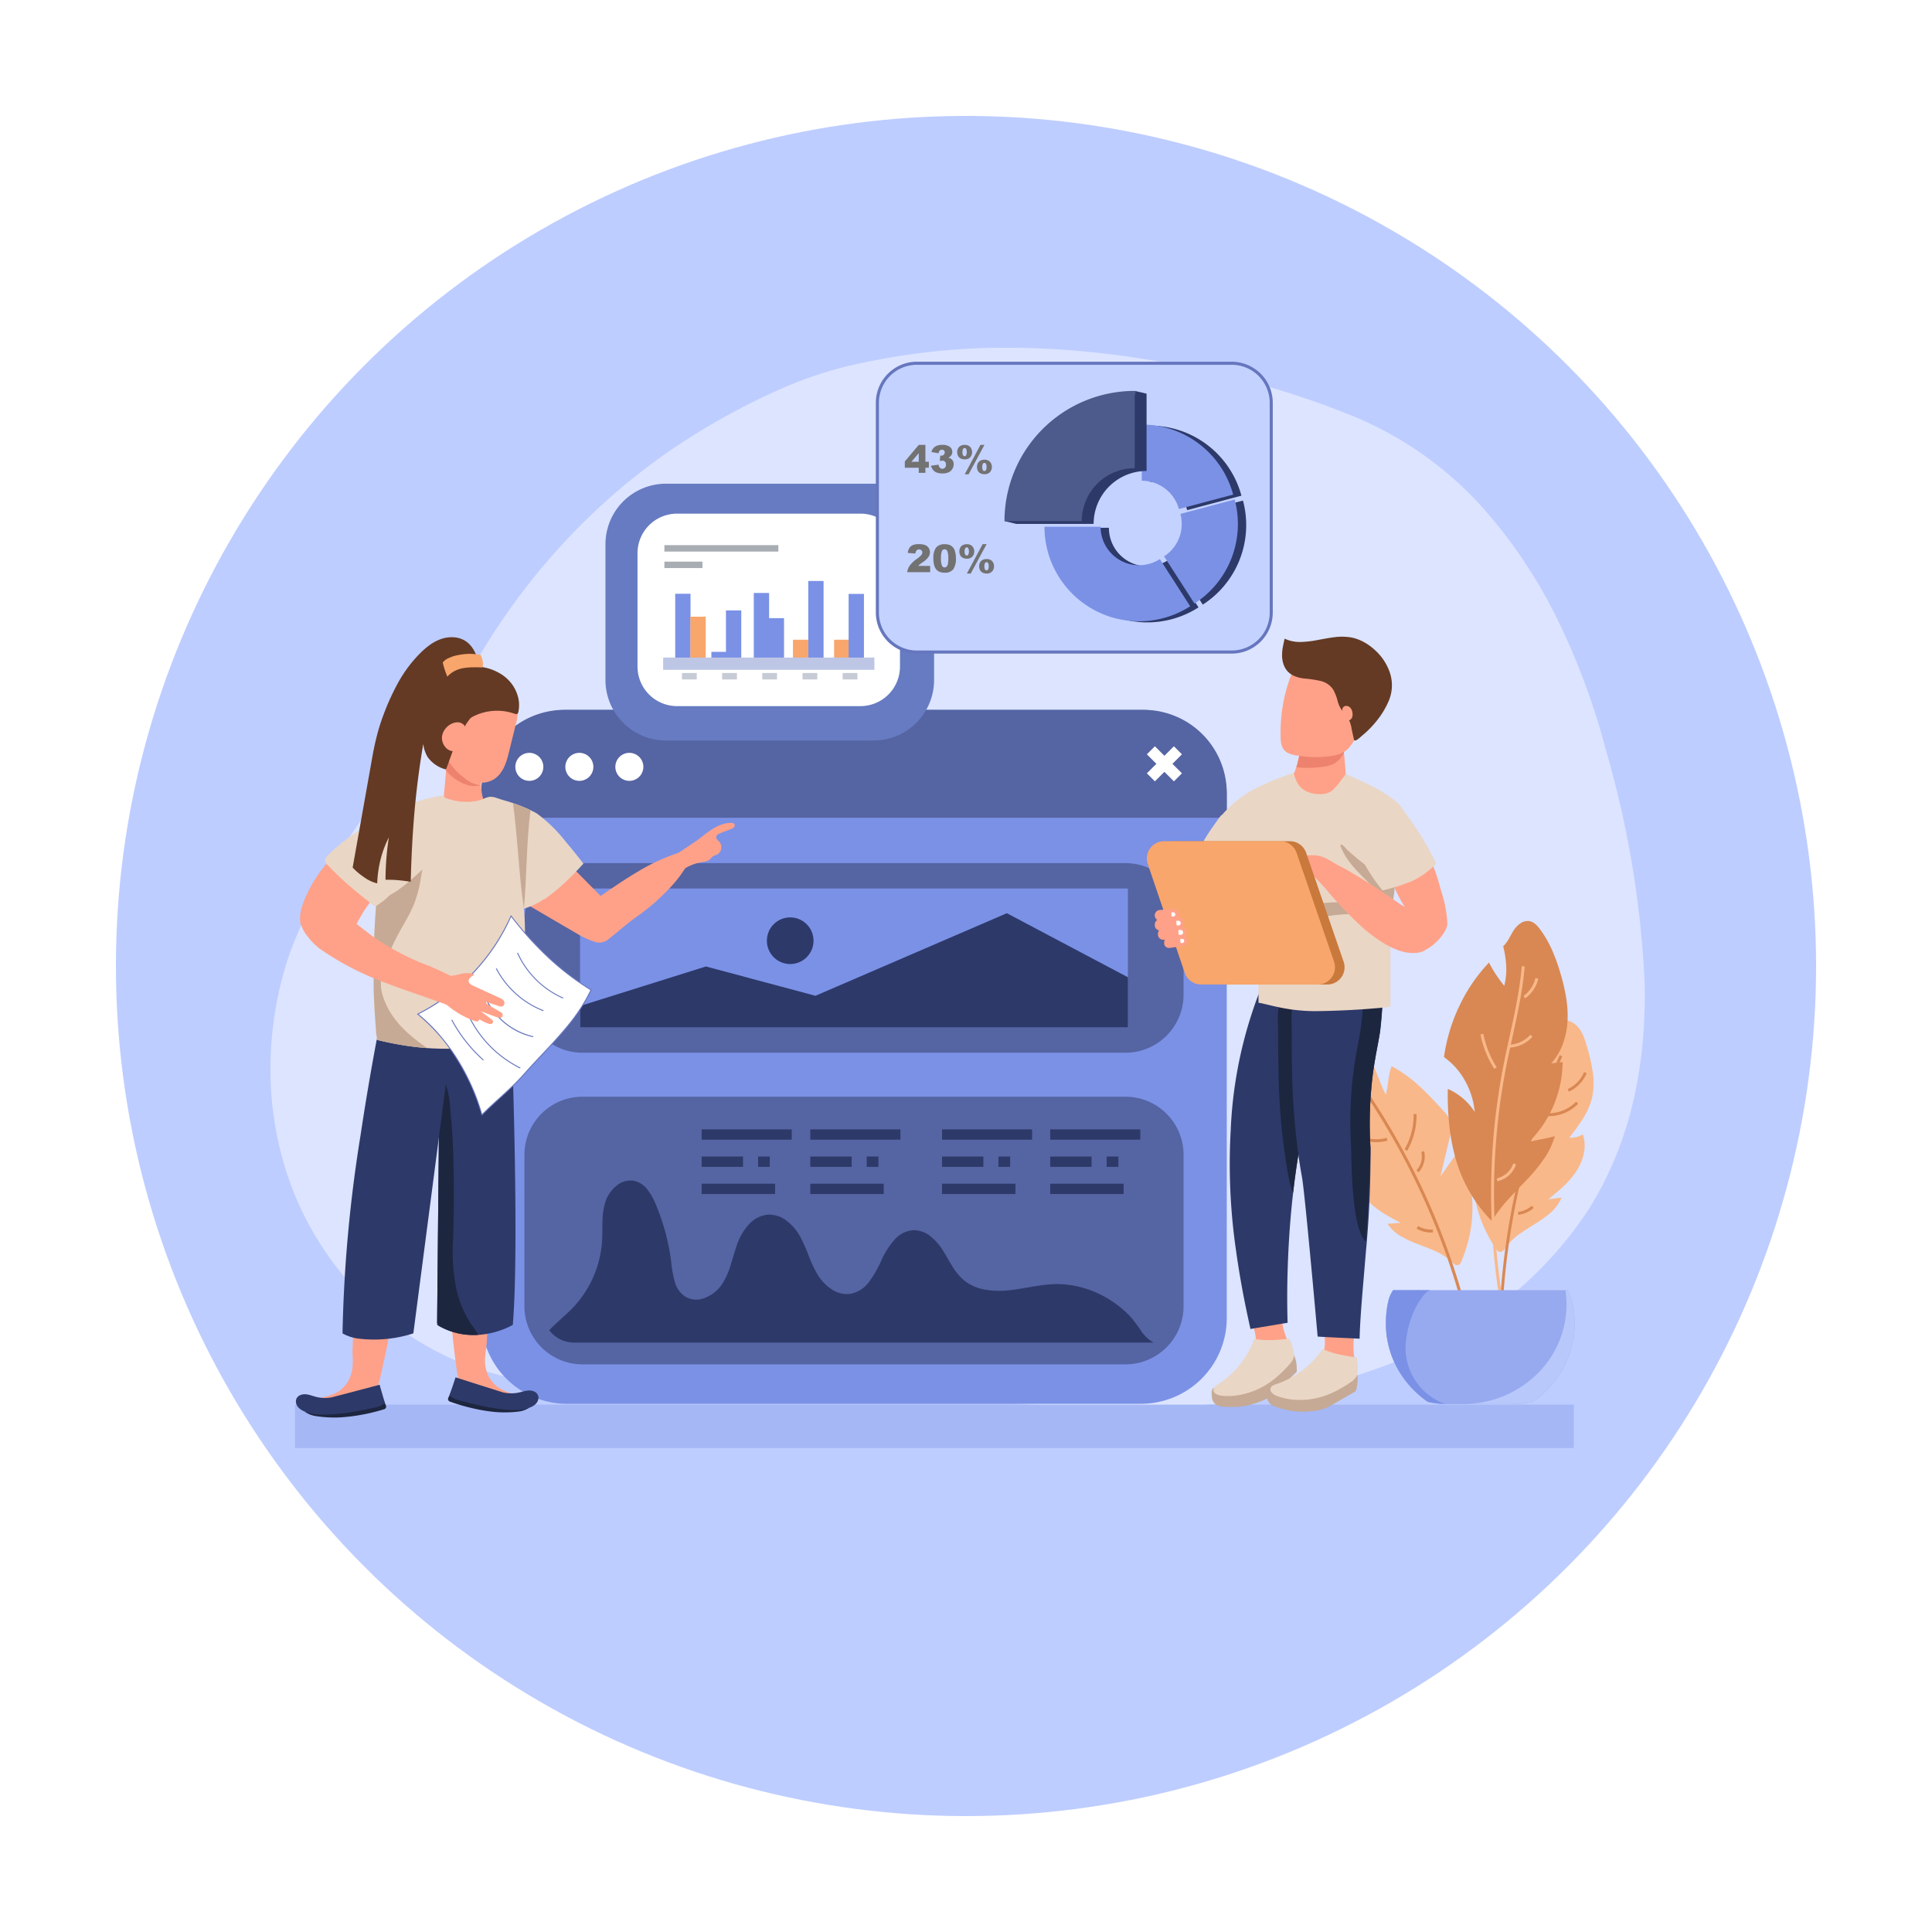 <svg xmlns="http://www.w3.org/2000/svg" xmlns:xlink="http://www.w3.org/1999/xlink" width="150" height="150" viewBox="0 0 150 150">
  <defs>
    <filter id="Elipse_6633" x="0" y="0" width="150" height="150" filterUnits="userSpaceOnUse">
      <feOffset dy="3" input="SourceAlpha"/>
      <feGaussianBlur stdDeviation="3" result="blur"/>
      <feFlood flood-opacity="0.161"/>
      <feComposite operator="in" in2="blur"/>
      <feComposite in="SourceGraphic"/>
    </filter>
    <clipPath id="clip-path">
      <rect id="Rectángulo_274566" data-name="Rectángulo 274566" width="106.7" height="85.426" fill="none"/>
    </clipPath>
  </defs>
  <g id="Grupo_735506" data-name="Grupo 735506" transform="translate(-1083 -21911)">
    <g transform="matrix(1, 0, 0, 1, 1083, 21911)" filter="url(#Elipse_6633)">
      <circle id="Elipse_6633-2" data-name="Elipse 6633" cx="66" cy="66" r="66" transform="translate(9 6)" fill="#becdff"/>
    </g>
    <g id="Grupo_735023" data-name="Grupo 735023" transform="translate(1104 21938)">
      <g id="Grupo_729562" data-name="Grupo 729562" clip-path="url(#clip-path)">
        <path id="Trazado_493170" data-name="Trazado 493170" d="M33.923,6.135a49.11,49.11,0,0,0-9.855,7.654,51.742,51.742,0,0,0-7.679,9.853c-2.344,3.892-5.267,7.5-7.99,11.213A47.275,47.275,0,0,0,1.614,46.681,27.63,27.63,0,0,0,0,56.234a25.819,25.819,0,0,0,1.864,9.479,24.378,24.378,0,0,0,5.366,8.048,22.941,22.941,0,0,0,8.088,5.25,32,32,0,0,0,10.346,1.776c3.545.11,7.145-.093,10.684-.1,5.923-.017,11.839.531,17.752.987a125.094,125.094,0,0,0,17.733.439A49.716,49.716,0,0,0,89.21,77.935a29.839,29.839,0,0,0,13.2-11.146c3.32-5.34,4.407-11.358,4.28-17.478a77.33,77.33,0,0,0-3.009-18.088A54.525,54.525,0,0,0,99.953,21.16,38.707,38.707,0,0,0,94.015,12.3a27.777,27.777,0,0,0-9.528-6.809A64.1,64.1,0,0,0,73.292,1.981,69.661,69.661,0,0,0,58.931.022,53.828,53.828,0,0,0,44.54,1.491a32.068,32.068,0,0,0-5.331,1.888,54.039,54.039,0,0,0-5.286,2.756" transform="translate(0 0)" fill="#dce4ff"/>
        <path id="Trazado_493171" data-name="Trazado 493171" d="M109.969,463.569H10.683V460.2h99.287v3.37Z" transform="translate(-8.778 -378.143)" fill="#a5b7f5"/>
        <path id="Trazado_493172" data-name="Trazado 493172" d="M466.677,319.3l.519-.038.519-.038c-.449-.238-.9-.478-1.333-.75a6.638,6.638,0,0,1-1.195-.936,4.053,4.053,0,0,1-.856-1.265,2.831,2.831,0,0,1-.217-1.478,1.773,1.773,0,0,0,1.087.046,16.829,16.829,0,0,1-1.313-1.229,5.539,5.539,0,0,1-1.009-1.456,5.425,5.425,0,0,1-.445-1.976,14.494,14.494,0,0,1,.072-2.065c.021-.231.043-.465.083-.694a2.934,2.934,0,0,1,.191-.666,1.817,1.817,0,0,1,.392-.577,1.281,1.281,0,0,1,.593-.338,1.31,1.31,0,0,1,1.039.227,2.312,2.312,0,0,1,.745.86c.17.335.333.755.5,1.176a11.824,11.824,0,0,0,.511,1.176,8.841,8.841,0,0,0,.2-1.112,5.246,5.246,0,0,1,.248-1.11,10.449,10.449,0,0,1,2.162,1.557c.657.6,1.268,1.259,1.879,1.925a3.78,3.78,0,0,1,.359.44,1.473,1.473,0,0,1,.228.508,1.509,1.509,0,0,1,.013.5,4.566,4.566,0,0,1-.1.5l-.372,1.562-.371,1.562.728-1.027.728-1.027a1.227,1.227,0,0,0,.145.373c.085.177.178.36.2.4q.077.2.144.4t.127.4q.122.42.208.85t.135.864a10.543,10.543,0,0,1-.184,3.482q-.1.433-.231.857t-.3.834a2.331,2.331,0,0,1-.142.329.293.293,0,0,1-.28.161.569.569,0,0,1-.315-.161c-.1-.084-.188-.184-.265-.249a4.848,4.848,0,0,0-1.138-.695c-.406-.185-.83-.339-1.243-.5a9.147,9.147,0,0,1-1.356-.622,3.173,3.173,0,0,1-1.085-1" transform="translate(-379.968 -251.282)" fill="#f9b889"/>
        <path id="Trazado_493173" data-name="Trazado 493173" d="M482.91,340.834a55.74,55.74,0,0,0-8.741-20.3l.093-.065.093-.065a55.26,55.26,0,0,1,2.948,4.73,55.74,55.74,0,0,1,4.418,10.26,55.226,55.226,0,0,1,1.411,5.392l-.111.023Z" transform="translate(-389.622 -263.275)" fill="#d98853"/>
        <path id="Trazado_493174" data-name="Trazado 493174" d="M466.777,330.932a2.743,2.743,0,0,1-1.637-1.149l.094-.062.095-.062a2.513,2.513,0,0,0,1.5,1.054l-.026.11Z" transform="translate(-382.203 -270.878)" fill="#d98853"/>
        <path id="Trazado_493175" data-name="Trazado 493175" d="M473.2,342.437a3.2,3.2,0,0,1-.951-.145,3.115,3.115,0,0,1-.866-.425l.065-.093.065-.093A2.981,2.981,0,0,0,474,342.1l.031.109.031.109a3.064,3.064,0,0,1-.424.089,3.149,3.149,0,0,1-.43.03" transform="translate(-387.335 -280.758)" fill="#d98853"/>
        <path id="Trazado_493176" data-name="Trazado 493176" d="M494.036,336.492l-.1-.056-.1-.057a5.24,5.24,0,0,0,.7-2.741l.113,0,.113,0a5.465,5.465,0,0,1-.729,2.859" transform="translate(-405.786 -274.145)" fill="#d98853"/>
        <path id="Trazado_493177" data-name="Trazado 493177" d="M499.159,351.487l-.082-.078-.082-.078a1.574,1.574,0,0,0,.376-1.429l.11-.027.11-.027a1.806,1.806,0,0,1-.431,1.639" transform="translate(-410.022 -287.468)" fill="#d98853"/>
        <path id="Trazado_493178" data-name="Trazado 493178" d="M500.161,382.959a2.176,2.176,0,0,1-1.11-.305l.058-.1.058-.1a1.948,1.948,0,0,0,1.146.267l.009.113.009.113-.085.005-.085,0" transform="translate(-410.068 -314.265)" fill="#d98853"/>
        <path id="Trazado_493179" data-name="Trazado 493179" d="M530.276,306.6l-.516.062-.517.062c.4-.32.795-.642,1.165-.991a6.635,6.635,0,0,0,.994-1.148,4.058,4.058,0,0,0,.6-1.405,2.831,2.831,0,0,0-.07-1.492,1.771,1.771,0,0,1-1.058.253,16.841,16.841,0,0,0,1.053-1.457,5.543,5.543,0,0,0,.712-1.622,5.431,5.431,0,0,0,.059-2.025,14.5,14.5,0,0,0-.466-2.013c-.064-.223-.131-.448-.214-.665a2.93,2.93,0,0,0-.315-.617,1.824,1.824,0,0,0-.5-.491,1.279,1.279,0,0,0-.646-.218,1.309,1.309,0,0,0-.976.422,2.314,2.314,0,0,0-.567.987c-.1.362-.182.805-.264,1.249a11.764,11.764,0,0,1-.277,1.252,8.872,8.872,0,0,1-.413-1.053,5.254,5.254,0,0,0-.456-1.042,10.443,10.443,0,0,0-1.824,1.942c-.531.714-1,1.478-1.476,2.249a3.762,3.762,0,0,0-.268.5,1.469,1.469,0,0,0-.126.543,1.512,1.512,0,0,0,.083.5,4.593,4.593,0,0,0,.194.474l.664,1.462.664,1.462-.911-.869-.911-.869a1.229,1.229,0,0,1-.071.394c-.049.19-.106.387-.114.435q-.037.209-.065.419t-.047.422q-.04.436-.042.874t.033.874a10.549,10.549,0,0,0,.847,3.382q.178.407.39.8t.459.76a2.353,2.353,0,0,0,.2.3.293.293,0,0,0,.306.1.569.569,0,0,0,.278-.218c.08-.1.149-.216.213-.3a4.838,4.838,0,0,1,.984-.9c.363-.26.75-.491,1.124-.728a9.144,9.144,0,0,0,1.212-.87,3.172,3.172,0,0,0,.874-1.187" transform="translate(-430.038 -240.614)" fill="#f9b889"/>
        <path id="Trazado_493180" data-name="Trazado 493180" d="M535.153,329.682h-.226a55.229,55.229,0,0,1,.354-5.563,55.733,55.733,0,0,1,2.373-10.916,55.226,55.226,0,0,1,1.988-5.207l.1.046.1.046a55.749,55.749,0,0,0-4.7,21.6" transform="translate(-439.547 -253.077)" fill="#d98853"/>
        <path id="Trazado_493181" data-name="Trazado 493181" d="M564.949,316.879l-.047-.1-.047-.1a2.515,2.515,0,0,0,1.271-1.321l.1.043.1.043a2.745,2.745,0,0,1-1.387,1.441" transform="translate(-464.138 -259.123)" fill="#d98853"/>
        <path id="Trazado_493182" data-name="Trazado 493182" d="M555.436,329.408c-.044,0-.088,0-.131,0s-.088,0-.131-.008l.01-.113.01-.113a2.983,2.983,0,0,0,2.353-.885l.082.078.082.078a3.134,3.134,0,0,1-1.04.713,3.167,3.167,0,0,1-1.233.252" transform="translate(-456.183 -269.751)" fill="#d98853"/>
        <path id="Trazado_493183" data-name="Trazado 493183" d="M541.787,328.027a5.467,5.467,0,0,1-1.262-2.667l.112-.019.112-.019a5.243,5.243,0,0,0,1.21,2.557l-.085.074Z" transform="translate(-444.147 -267.315)" fill="#d98853"/>
        <path id="Trazado_493184" data-name="Trazado 493184" d="M541.107,343.611a1.806,1.806,0,0,1-.737-1.526l.113.006.113.006a1.575,1.575,0,0,0,.643,1.33l-.066.092Z" transform="translate(-444.017 -281.09)" fill="#d98853"/>
        <path id="Trazado_493185" data-name="Trazado 493185" d="M543.207,374.294l-.013-.112-.013-.113a1.945,1.945,0,0,0,1.074-.481l.076.084.076.084a2.174,2.174,0,0,1-1.2.538" transform="translate(-446.33 -306.975)" fill="#d98853"/>
        <path id="Trazado_493186" data-name="Trazado 493186" d="M515.586,251.565a2.489,2.489,0,0,0,.445-.594c.125-.217.239-.443.376-.652a1.881,1.881,0,0,1,.53-.544.945.945,0,0,1,.693-.161,1,1,0,0,1,.459.233,2.392,2.392,0,0,1,.358.395,8.374,8.374,0,0,1,.957,1.667,14.821,14.821,0,0,1,.647,1.822,15.063,15.063,0,0,1,.416,1.776,8.629,8.629,0,0,1,.117,1.811,6.1,6.1,0,0,1-.35,1.787,4.652,4.652,0,0,1-.92,1.55l.443-.051.443-.052a8.837,8.837,0,0,1-2.635,6.221,10.419,10.419,0,0,1,1.017-.235c.344-.068.688-.135,1.017-.235a6.161,6.161,0,0,1-.9,1.842,13.615,13.615,0,0,1-1.33,1.6c-.474.5-.966.992-1.426,1.507a9.909,9.909,0,0,0-1.231,1.652,11.039,11.039,0,0,1-1.694-2.208,11.263,11.263,0,0,1-1.1-2.558,15.823,15.823,0,0,1-.521-2.722,22.292,22.292,0,0,1-.11-2.776,4.637,4.637,0,0,1,2.088,1.79,6.053,6.053,0,0,0-.735-2.395,5.559,5.559,0,0,0-1.65-1.868,13.568,13.568,0,0,1,1.181-3.943,12.782,12.782,0,0,1,2.314-3.395,9.487,9.487,0,0,0,.544.933c.2.3.412.591.639.872a5.159,5.159,0,0,0,.153-1.531,7.689,7.689,0,0,0-.235-1.534" transform="translate(-419.879 -205.095)" fill="#d98853"/>
        <path id="Trazado_493187" data-name="Trazado 493187" d="M532.728,298.106a51.836,51.836,0,0,1-.277-21.1c.074-.379.153-.76.234-1.139s.164-.756.245-1.127c.2-.893.395-1.8.565-2.716s.31-1.839.389-2.762l.113.01.113.01c-.079.931-.22,1.86-.391,2.78s-.371,1.832-.567,2.728c-.081.37-.164.747-.245,1.125s-.16.759-.234,1.136a51.614,51.614,0,0,0,.276,21.01l-.11.025Z" transform="translate(-436.731 -221.248)" fill="#f9b889"/>
        <path id="Trazado_493188" data-name="Trazado 493188" d="M533.994,356.549l-.023-.111-.023-.111a1.753,1.753,0,0,0,1.284-1.161l.108.034.108.034a1.959,1.959,0,0,1-1.455,1.315" transform="translate(-438.742 -291.838)" fill="#f9b889"/>
        <path id="Trazado_493189" data-name="Trazado 493189" d="M527.647,316.934a3.4,3.4,0,0,1-1.346-2.077l.111-.022.111-.022a3.166,3.166,0,0,0,1.255,1.937l-.066.092Z" transform="translate(-432.459 -258.679)" fill="#d98853"/>
        <path id="Trazado_493190" data-name="Trazado 493190" d="M527.935,301.454a7.837,7.837,0,0,1-1.071-2.675l.111-.022.111-.022a7.616,7.616,0,0,0,1.04,2.6l-.1.061Z" transform="translate(-432.921 -245.468)" fill="#f9b889"/>
        <path id="Trazado_493191" data-name="Trazado 493191" d="M539.677,300.141l-.005-.113-.005-.113a2.286,2.286,0,0,0,1.586-.769l.085.074.085.074a2.517,2.517,0,0,1-1.746.846" transform="translate(-443.441 -245.807)" fill="#f9b889"/>
        <path id="Trazado_493192" data-name="Trazado 493192" d="M545.753,276.016l-.066-.092-.066-.092a2.384,2.384,0,0,0,.924-1.392l.111.025.11.025a2.615,2.615,0,0,1-1.013,1.526" transform="translate(-448.334 -225.506)" fill="#f9b889"/>
        <path id="Trazado_493193" data-name="Trazado 493193" d="M485.894,411.056a2.333,2.333,0,0,1,.209-.49,2.256,2.256,0,0,1,.128-.206h13.524a2.519,2.519,0,0,1,.338.7,6.049,6.049,0,0,1,.177.96,8.656,8.656,0,0,1,.054.927,7.22,7.22,0,0,1-.89,3.478,7.606,7.606,0,0,1-2.371,2.612,6.874,6.874,0,0,1-.76.127,7.15,7.15,0,0,1-.79.043h-5.037a7.15,7.15,0,0,1-.79-.043,6.866,6.866,0,0,1-.76-.127,7.606,7.606,0,0,1-2.371-2.612,7.22,7.22,0,0,1-.89-3.478,8.657,8.657,0,0,1,.054-.927,6.042,6.042,0,0,1,.177-.96" transform="translate(-399.068 -337.192)" fill="#97aaef"/>
        <path id="Trazado_493194" data-name="Trazado 493194" d="M519.271,419.2h3.856a7.15,7.15,0,0,0,.79-.043,6.959,6.959,0,0,0,.76-.127,7.609,7.609,0,0,0,2.371-2.612,7.22,7.22,0,0,0,.89-3.478,8.661,8.661,0,0,0-.054-.927,6.052,6.052,0,0,0-.177-.96,2.337,2.337,0,0,0-.209-.49,2.305,2.305,0,0,0-.128-.206h-.148q.041.273.062.551t.021.562a7.562,7.562,0,0,1-2.353,5.466,8.172,8.172,0,0,1-5.682,2.264" transform="translate(-426.682 -337.192)" fill="#b8c8fb"/>
        <path id="Trazado_493195" data-name="Trazado 493195" d="M490.257,419.2s-.15,0-.392-.02a6.718,6.718,0,0,1-.94-.148,7.606,7.606,0,0,1-2.371-2.612,7.223,7.223,0,0,1-.89-3.478,8.705,8.705,0,0,1,.054-.927,6.044,6.044,0,0,1,.177-.96,2.34,2.34,0,0,1,.209-.49,2.269,2.269,0,0,1,.128-.206h2.913c-.524.065-1.6,1.689-1.866,3.589a4.642,4.642,0,0,0,2.979,5.25" transform="translate(-399.067 -337.192)" fill="#7a91e6"/>
        <path id="Trazado_493196" data-name="Trazado 493196" d="M98.427,211.544h44.558a6.662,6.662,0,0,0,6.663-6.663V164.33a6.662,6.662,0,0,0-6.663-6.663H98.427a6.662,6.662,0,0,0-6.663,6.663v40.552a6.662,6.662,0,0,0,6.663,6.663" transform="translate(-75.402 -129.554)" fill="#7a91e6"/>
        <path id="Trazado_493197" data-name="Trazado 493197" d="M98.226,157.666H143.19a6.458,6.458,0,0,1,6.458,6.458v1.922H91.764v-1.917a6.462,6.462,0,0,1,6.462-6.462" transform="translate(-75.402 -129.553)" fill="#5564a2"/>
        <path id="Trazado_493198" data-name="Trazado 493198" d="M108.79,177.5a1.087,1.087,0,1,1-.318-.769,1.084,1.084,0,0,1,.318.769" transform="translate(-87.605 -144.961)" fill="#fff"/>
        <path id="Trazado_493199" data-name="Trazado 493199" d="M130.566,177.5a1.087,1.087,0,1,1-.318-.769,1.084,1.084,0,0,1,.318.769" transform="translate(-105.498 -144.961)" fill="#fff"/>
        <path id="Trazado_493200" data-name="Trazado 493200" d="M152.341,177.5a1.087,1.087,0,1,1-.318-.769,1.084,1.084,0,0,1,.318.769" transform="translate(-123.391 -144.961)" fill="#fff"/>
        <path id="Trazado_493201" data-name="Trazado 493201" d="M383.7,176.248l.312-.312.312-.312-1.05-1.05-1.05-1.05-.312.312-.312.312,1.05,1.05Z" transform="translate(-313.558 -142.583)" fill="#fff"/>
        <path id="Trazado_493202" data-name="Trazado 493202" d="M382.224,176.248l1.05-1.05,1.05-1.05-.312-.312-.312-.312-1.05,1.05-1.05,1.05.312.312Z" transform="translate(-313.559 -142.583)" fill="#fff"/>
        <path id="Trazado_493203" data-name="Trazado 493203" d="M157.244,239.153H115.09a4.509,4.509,0,0,1-4.51-4.509v-5.7a4.51,4.51,0,0,1,4.51-4.51h42.154a4.51,4.51,0,0,1,4.51,4.51v5.7a4.51,4.51,0,0,1-4.51,4.509" transform="translate(-90.863 -184.42)" fill="#5564a2"/>
        <path id="Trazado_493204" data-name="Trazado 493204" d="M134.805,246.245H177.34V235.462H134.805v10.783Z" transform="translate(-110.769 -193.478)" fill="#7a91e6"/>
        <path id="Trazado_493205" data-name="Trazado 493205" d="M177.339,251.186l-4.7-2.486-4.7-2.486-7.429,3.205-7.429,3.205-4.253-1.138-4.253-1.138-4.882,1.533-4.883,1.533v1.667h42.534v-3.894Z" transform="translate(-110.769 -202.312)" fill="#2d3969"/>
        <path id="Trazado_493206" data-name="Trazado 493206" d="M216.15,249.854a1.81,1.81,0,1,0,.53-1.28,1.805,1.805,0,0,0-.53,1.28" transform="translate(-177.609 -203.816)" fill="#2d3969"/>
        <path id="Trazado_493207" data-name="Trazado 493207" d="M157.244,346.9H115.09a4.51,4.51,0,0,1-4.51-4.51V330.631a4.509,4.509,0,0,1,4.51-4.509h42.154a4.509,4.509,0,0,1,4.51,4.509V342.39a4.51,4.51,0,0,1-4.51,4.51" transform="translate(-90.863 -267.973)" fill="#5564a2"/>
        <path id="Trazado_493208" data-name="Trazado 493208" d="M194.744,341.161h-6.993v-.8h6.993v.8Z" transform="translate(-154.274 -279.676)" fill="#2d3969"/>
        <path id="Trazado_493209" data-name="Trazado 493209" d="M193.45,364.817h-5.7v-.8h5.7v.8Z" transform="translate(-154.274 -299.114)" fill="#2d3969"/>
        <path id="Trazado_493210" data-name="Trazado 493210" d="M190.962,352.989h-3.21v-.8h3.21v.8Z" transform="translate(-154.275 -289.395)" fill="#2d3969"/>
        <path id="Trazado_493211" data-name="Trazado 493211" d="M213.223,352.989h-.908v-.8h.908v.8Z" transform="translate(-174.458 -289.395)" fill="#2d3969"/>
        <path id="Trazado_493212" data-name="Trazado 493212" d="M242.056,341.161h-6.993v-.8h6.993v.8Z" transform="translate(-193.15 -279.676)" fill="#2d3969"/>
        <path id="Trazado_493213" data-name="Trazado 493213" d="M240.761,364.817h-5.7v-.8h5.7v.8Z" transform="translate(-193.15 -299.114)" fill="#2d3969"/>
        <path id="Trazado_493214" data-name="Trazado 493214" d="M238.273,352.989h-3.21v-.8h3.21v.8Z" transform="translate(-193.15 -289.395)" fill="#2d3969"/>
        <path id="Trazado_493215" data-name="Trazado 493215" d="M260.534,352.989h-.908v-.8h.908v.8Z" transform="translate(-213.333 -289.395)" fill="#2d3969"/>
        <path id="Trazado_493216" data-name="Trazado 493216" d="M299.415,341.161h-6.993v-.8h6.993v.8Z" transform="translate(-240.282 -279.676)" fill="#2d3969"/>
        <path id="Trazado_493217" data-name="Trazado 493217" d="M298.121,364.817h-5.7v-.8h5.7v.8Z" transform="translate(-240.282 -299.114)" fill="#2d3969"/>
        <path id="Trazado_493218" data-name="Trazado 493218" d="M295.633,352.989h-3.21v-.8h3.21v.8Z" transform="translate(-240.283 -289.395)" fill="#2d3969"/>
        <path id="Trazado_493219" data-name="Trazado 493219" d="M317.894,352.989h-.908v-.8h.908v.8Z" transform="translate(-260.466 -289.395)" fill="#2d3969"/>
        <path id="Trazado_493220" data-name="Trazado 493220" d="M346.518,341.161h-6.993v-.8h6.993v.8Z" transform="translate(-278.986 -279.676)" fill="#2d3969"/>
        <path id="Trazado_493221" data-name="Trazado 493221" d="M345.223,364.817h-5.7v-.8h5.7v.8Z" transform="translate(-278.986 -299.114)" fill="#2d3969"/>
        <path id="Trazado_493222" data-name="Trazado 493222" d="M342.735,352.989h-3.21v-.8h3.21v.8Z" transform="translate(-278.986 -289.395)" fill="#2d3969"/>
        <path id="Trazado_493223" data-name="Trazado 493223" d="M365,352.989h-.908v-.8H365v.8Z" transform="translate(-299.169 -289.395)" fill="#2d3969"/>
        <path id="Trazado_493224" data-name="Trazado 493224" d="M121.366,374.205a2.432,2.432,0,0,0,.835.7,2.4,2.4,0,0,0,1.1.262h44.98a2.962,2.962,0,0,1-.977-.932,10.823,10.823,0,0,0-.833-1.1,8.253,8.253,0,0,0-2.555-1.813,7.861,7.861,0,0,0-1.678-.546,7.216,7.216,0,0,0-1.758-.141,14.161,14.161,0,0,0-1.775.224c-.589.1-1.177.21-1.772.263a6.259,6.259,0,0,1-1.8-.077,3.544,3.544,0,0,1-1.592-.734,4.486,4.486,0,0,1-.894-1.093c-.252-.4-.477-.833-.734-1.233a4.233,4.233,0,0,0-.961-1.079,2.05,2.05,0,0,0-1.288-.463,2.126,2.126,0,0,0-1.523.783,6.4,6.4,0,0,0-1,1.591,8.218,8.218,0,0,1-.934,1.626,2.331,2.331,0,0,1-1.45.94,2.1,2.1,0,0,1-1.483-.364,3.652,3.652,0,0,1-1.1-1.174,10,10,0,0,1-.672-1.447,12.324,12.324,0,0,0-.652-1.459,3.9,3.9,0,0,0-1.048-1.226,2.2,2.2,0,0,0-1.457-.475,2.227,2.227,0,0,0-1.444.726,4.345,4.345,0,0,0-.9,1.461c-.2.528-.345,1.082-.514,1.623a6.213,6.213,0,0,1-.67,1.544,2.881,2.881,0,0,1-1.311,1.086,1.719,1.719,0,0,1-1.572-.072,2,2,0,0,1-.819-1.161,8.519,8.519,0,0,1-.274-1.509,16.855,16.855,0,0,0-1.216-4.531A4.733,4.733,0,0,0,129,363.3a1.83,1.83,0,0,0-.989-.678,1.644,1.644,0,0,0-1.4.356,2.691,2.691,0,0,0-.886,1.275,5.493,5.493,0,0,0-.223,1.517c-.017.516,0,1.039-.035,1.553a8.265,8.265,0,0,1-2.282,5.159c-.285.3-.6.577-.91.86s-.622.566-.9.865" transform="translate(-99.726 -297.931)" fill="#2d3969"/>
        <path id="Trazado_493225" data-name="Trazado 493225" d="M428.9,420.22a9,9,0,0,1-2.432.508,3.675,3.675,0,0,1,.4,2.565l.477-.163.477-.163.386-.131c.129-.043.258-.084.388-.122.066-.019.132-.038.2-.056s.133-.035.2-.051c.052-.012.116-.019.178-.031a.452.452,0,0,0,.168-.057.1.1,0,0,0,.056-.1.516.516,0,0,0-.044-.124q-.038-.093-.074-.186t-.068-.189c-.044-.128-.083-.258-.118-.389s-.065-.263-.091-.4q-.044-.225-.07-.453t-.035-.457" transform="translate(-350.427 -345.293)" fill="#ffa188"/>
        <path id="Trazado_493226" data-name="Trazado 493226" d="M416.114,431.468a3.189,3.189,0,0,1,.266.723,3.471,3.471,0,0,1,.117.779,6.451,6.451,0,0,1-1.125,1.34,6.685,6.685,0,0,1-1.429,1.011,6.2,6.2,0,0,1-3.234.672,1.13,1.13,0,0,1-.3-.054.4.4,0,0,1-.225-.173.359.359,0,0,1-.038-.24.536.536,0,0,1,.1-.232.918.918,0,0,1,.18-.174c.067-.051.139-.1.209-.143a7.125,7.125,0,0,0,2.754-3.487,7.106,7.106,0,0,0,1.748.071c.552-.033.975-.093.975-.093" transform="translate(-337.011 -354.535)" fill="#ead6c5"/>
        <path id="Trazado_493227" data-name="Trazado 493227" d="M416.21,438.646a.963.963,0,0,1-.117.394,1.866,1.866,0,0,1-.249.337A9.6,9.6,0,0,1,414.8,440.4a6.27,6.27,0,0,1-1.211.8,5.977,5.977,0,0,1-1.452.507,5.174,5.174,0,0,1-1.531.091,1.255,1.255,0,0,1-.191-.033,1.065,1.065,0,0,1-.182-.064.57.57,0,0,1-.21-.149.335.335,0,0,1-.075-.2.9.9,0,0,1,.025-.1.262.262,0,0,0,.015-.07.174.174,0,0,0-.1.086.459.459,0,0,0-.053.115.974.974,0,0,0-.022.263,3.054,3.054,0,0,0,.028.323.759.759,0,0,0,.662.652c.109.013.225.025.338.035s.221.015.316.015c.227,0,.443,0,.658-.014a5.03,5.03,0,0,0,.652-.079,6.025,6.025,0,0,0,.671-.174c.225-.071.447-.153.653-.235a3.09,3.09,0,0,0,.6-.327,4.1,4.1,0,0,0,.564-.473l.731-.714.731-.714a3.163,3.163,0,0,0-.027-.649,2.174,2.174,0,0,0-.182-.641" transform="translate(-336.741 -360.433)" fill="#c6aa95"/>
        <path id="Trazado_493228" data-name="Trazado 493228" d="M459.791,427.347a9,9,0,0,1-2.483-.105,3.674,3.674,0,0,1-.239,2.586l.5-.041.5-.041.406-.032c.135-.01.271-.018.407-.023l.206-.006q.1,0,.206,0c.053,0,.117.01.18.014a.453.453,0,0,0,.177-.014.1.1,0,0,0,.079-.088.5.5,0,0,0-.012-.131q-.015-.1-.026-.2t-.019-.2q-.016-.2-.018-.406t.009-.407q.013-.229.044-.456t.079-.451" transform="translate(-375.572 -351.063)" fill="#ffa188"/>
        <path id="Trazado_493229" data-name="Trazado 493229" d="M419.247,292.1c.471-.077.957-.159,1.443-.24s.971-.164,1.443-.241c-.049-1.621-.035-3.322.038-5.027s.2-3.417.391-5.06q.08-.7.173-1.387t.2-1.344c.006-.042.013-.084.019-.127l.018-.127a32.889,32.889,0,0,0,.221-4.228c.01-1.437.008-2.9.147-4.364.085-.919.2-1.839.3-2.766s.215-1.858.29-2.8a4.827,4.827,0,0,0,.021-.524,1.608,1.608,0,0,0-.087-.5.338.338,0,0,0-.148-.143,1.886,1.886,0,0,0-.3-.142,4.5,4.5,0,0,0-.458-.144c-.164-.043-.335-.08-.5-.107a3.331,3.331,0,0,0-.535-.052.549.549,0,0,0-.32.066c-.458.335-1.377,2.112-2.208,4.64a33.5,33.5,0,0,0-1.676,9.145,46.7,46.7,0,0,0,.422,9.458c.384,2.769.882,4.963,1.109,6.017" transform="translate(-343.165 -215.919)" fill="#2d3969"/>
        <path id="Trazado_493230" data-name="Trazado 493230" d="M451.434,258.1a22.576,22.576,0,0,1,.148,2.756,22.083,22.083,0,0,1-.19,2.729c-.134.9-.383,1.936-.568,3.358a30.868,30.868,0,0,0-.18,5.664,78.853,78.853,0,0,1-.351,8.041c-.22,2.694-.463,5.181-.491,6.8-1.157-.05-1.971-.091-2.5-.119s-.759-.044-.759-.044-.24-2.716-.512-5.618-.574-5.992-.7-6.74a48.619,48.619,0,0,1-.766-7.433c-.073-2.168-.028-3.858-.062-4.568a14.167,14.167,0,0,1,.454-3.443c.339-1.475.835-2.924,1.4-3.287a25.7,25.7,0,0,0,2.458,1.213,8.148,8.148,0,0,0,2.614.689" transform="translate(-365.241 -210.514)" fill="#2d3969"/>
        <path id="Trazado_493231" data-name="Trazado 493231" d="M438.628,262.925c.034.71-.01,2.4.062,4.568a48.639,48.639,0,0,0,.766,7.433,5.144,5.144,0,0,0,.135.593,5.909,5.909,0,0,0,.212.606q.08-.7.173-1.388t.2-1.344l.019-.127.018-.127a54.773,54.773,0,0,1-.49-6.367c-.043-1.819-.011-3.218-.042-3.847a9.786,9.786,0,0,1,.2-2.2,18.8,18.8,0,0,1,.769-3.05l.014-.037.014-.037c.077-.205.157-.4.24-.57a3.641,3.641,0,0,1,.257-.457l-.359-.191-.339-.185a1.427,1.427,0,0,0-.4.439,4.733,4.733,0,0,0-.365.73l-.011.028-.011.028a17.365,17.365,0,0,0-.839,3.156,10.369,10.369,0,0,0-.231,2.349" transform="translate(-360.407 -210.514)" fill="#1d263f"/>
        <path id="Trazado_493232" data-name="Trazado 493232" d="M471.034,288.991c0-.028.048-.428.092-.828s.088-.8.092-.828c.146.017.263.04.382.052a1.446,1.446,0,0,0,.391-.008,3.241,3.241,0,0,1,.362-.011,1.373,1.373,0,0,0,.353-.034c-.009.083-.045.5-.081.918s-.073.835-.084.917c-.134.9-.383,1.937-.568,3.358a30.882,30.882,0,0,0-.18,5.664c.014.508-.06,2.265-.145,3.929s-.181,3.236-.214,3.375c-.549-.474-.826-1.988-.972-3.562s-.158-3.208-.177-3.921a30.874,30.874,0,0,1,.18-5.664c.185-1.422.434-2.459.568-3.358" transform="translate(-386.39 -236.102)" fill="#1d263f"/>
        <path id="Trazado_493233" data-name="Trazado 493233" d="M446.445,173.395a1.641,1.641,0,0,1-.564.663,2.466,2.466,0,0,1-.824.341,2.756,2.756,0,0,1-.956.053,3.4,3.4,0,0,1-.931-.247,3.929,3.929,0,0,1-.842-.5,7.633,7.633,0,0,1-.74-.654,3.58,3.58,0,0,0,.251-.3,3.83,3.83,0,0,0,.219-.32,4.376,4.376,0,0,0,.312-.615,5.116,5.116,0,0,0,.22-.656q.073-.277.126-.554t.08-.556q.024-.247.026-.5c0-.166-.006-.333-.021-.5a3.561,3.561,0,0,0,1.586.47,4.378,4.378,0,0,0,1.645-.3c.067.367.118.733.158,1.1s.071.724.1,1.082c.021.287.041.571.061.854s.041.563.066.842q.007.076.014.151c0,.05.01.1.015.15" transform="translate(-362.85 -138.911)" fill="#ffa188"/>
        <path id="Trazado_493234" data-name="Trazado 493234" d="M446.471,139.987a5.521,5.521,0,0,1-.352.869c-.139.281-.295.554-.449.827a5.818,5.818,0,0,1-.414.655,1.9,1.9,0,0,1-.558.512,1.809,1.809,0,0,1-.411.167,3.823,3.823,0,0,1-.438.092,8.715,8.715,0,0,1-2.8-.01,2.624,2.624,0,0,1-.54-.139,1.056,1.056,0,0,1-.441-.308.975.975,0,0,1-.163-.305,1.677,1.677,0,0,1-.072-.346c-.006-.051-.01-.1-.013-.154s-.005-.1-.007-.153c0-.017,0-.034,0-.051s0-.034,0-.05q-.007-.3,0-.59t.029-.589q.024-.336.067-.671t.1-.667a12.414,12.414,0,0,1,.813-2.69,1.219,1.219,0,0,1,.122-.234,1.533,1.533,0,0,1,.179-.2,1.248,1.248,0,0,1,.286-.212.932.932,0,0,1,.336-.107,1.106,1.106,0,0,1,.351.023,3.387,3.387,0,0,1,.344.1c.373.121.746.242,1.114.377a10.658,10.658,0,0,1,1.081.458,6.412,6.412,0,0,1,1.059.636,2.306,2.306,0,0,1,.756.918,2.356,2.356,0,0,1,.167.914,3.343,3.343,0,0,1-.146.929" transform="translate(-361.387 -111.445)" fill="#ffa188"/>
        <path id="Trazado_493235" data-name="Trazado 493235" d="M450.378,176.022a3.317,3.317,0,0,1-.324.458,1.636,1.636,0,0,1-.42.355,1.682,1.682,0,0,1-.381.155,3.537,3.537,0,0,1-.406.085,8.071,8.071,0,0,1-2.171.05c.017-.052.034-.105.05-.158s.031-.106.045-.16q.038-.143.07-.286t.059-.286a8.05,8.05,0,0,0,2.565,0,3.532,3.532,0,0,0,.406-.085,1.684,1.684,0,0,0,.381-.155c.02-.012.049-.03.073-.046l.043-.029s0,0,0,.012l.005.048,0,.015c0,.006,0,.012,0,.018a.012.012,0,0,0,0,0,0,0,0,0,1,0,0" transform="translate(-367.031 -144.556)" fill="#ed836e"/>
        <path id="Trazado_493236" data-name="Trazado 493236" d="M440.679,125.949c-.052.221-.1.443-.142.667a3.553,3.553,0,0,0-.056.676,2.157,2.157,0,0,0,.12.671,1.512,1.512,0,0,0,.354.57,1.608,1.608,0,0,0,.566.352,2.929,2.929,0,0,0,.661.158,9.733,9.733,0,0,1,1.275.187,1.594,1.594,0,0,1,1.019.719,3.781,3.781,0,0,1,.318.84,2,2,0,0,0,.389.787.252.252,0,0,1,0-.225.3.3,0,0,1,.167-.162.359.359,0,0,1,.232,0,.461.461,0,0,1,.2.128.6.6,0,0,1,.12.2.934.934,0,0,1,.05.234.867.867,0,0,1,0,.163.542.542,0,0,1-.037.157.4.4,0,0,1-.091.134.309.309,0,0,1-.138.079,2.517,2.517,0,0,1,.2.7c.081.362.158.744.181.814.036.11.165.052.3-.043s.268-.228.316-.267a7.745,7.745,0,0,0,1.208-1.24,6.45,6.45,0,0,0,.88-1.488,3.106,3.106,0,0,0,.095-2.123,4.138,4.138,0,0,0-1.18-1.806,4.324,4.324,0,0,0-.847-.613,3.393,3.393,0,0,0-.976-.359,4.275,4.275,0,0,0-1.315-.023c-.44.051-.881.142-1.317.22a7.886,7.886,0,0,1-1.3.151,2.759,2.759,0,0,1-1.246-.255" transform="translate(-361.941 -103.364)" fill="#643a24"/>
        <path id="Trazado_493237" data-name="Trazado 493237" d="M441.577,436.615a3.2,3.2,0,0,1,.08.766,3.476,3.476,0,0,1-.078.784,6.448,6.448,0,0,1-1.42,1.022,6.691,6.691,0,0,1-1.634.629,6.2,6.2,0,0,1-3.3-.144,1.134,1.134,0,0,1-.277-.125.4.4,0,0,1-.176-.223.361.361,0,0,1,.022-.242.537.537,0,0,1,.155-.2.9.9,0,0,1,.217-.125c.078-.033.158-.06.238-.087a7.124,7.124,0,0,0,3.527-2.7,7.111,7.111,0,0,0,1.676.5c.543.1.968.149.968.149" transform="translate(-357.241 -358.232)" fill="#ead6c5"/>
        <path id="Trazado_493238" data-name="Trazado 493238" d="M440.98,447.064a.965.965,0,0,1-.21.353,1.86,1.86,0,0,1-.325.266,9.654,9.654,0,0,1-1.262.737,6.266,6.266,0,0,1-1.372.481,5.968,5.968,0,0,1-1.532.134,5.17,5.17,0,0,1-1.506-.288,1.244,1.244,0,0,1-.177-.079,1.071,1.071,0,0,1-.161-.107.57.57,0,0,1-.167-.2.335.335,0,0,1-.022-.217.926.926,0,0,1,.05-.1.244.244,0,0,0,.032-.064.174.174,0,0,0-.121.058.459.459,0,0,0-.079.1.97.97,0,0,0-.086.25,3.1,3.1,0,0,0-.052.32.759.759,0,0,0,.481.795c.1.04.212.08.319.117s.21.069.3.092c.22.056.43.108.641.148a5.013,5.013,0,0,0,.651.084,6.052,6.052,0,0,0,.693,0c.236-.014.471-.038.691-.067a3.1,3.1,0,0,0,.665-.169,4.1,4.1,0,0,0,.663-.32l.884-.513.884-.513a3.166,3.166,0,0,0,.134-.636,2.172,2.172,0,0,0-.018-.666" transform="translate(-356.604 -367.35)" fill="#c6aa95"/>
        <path id="Trazado_493239" data-name="Trazado 493239" d="M426.862,189.716c0,.293-.024.586-.056.879s-.076.584-.126.875a.558.558,0,0,1-.2.323.591.591,0,0,0-.209.321,12.761,12.761,0,0,0-.181,1.478,12.723,12.723,0,0,1-.18,1.478,12.228,12.228,0,0,0-.115,1.606c-.022.717-.029,1.54-.03,2.241,0,.454,0,1.556,0,2.544s0,1.864,0,1.864-.576.075-1.586.155-2.456.166-4.2.187a13.629,13.629,0,0,1-2.924-.313c-.793-.165-1.354-.333-1.531-.333,0,0-.009-1.548-.022-3.181s-.031-3.351-.049-3.691q-.007-.13-.015-.262c-.005-.088-.011-.176-.016-.265-.022-.367-.045-.742-.05-1.113a7.987,7.987,0,0,1,.048-1.091q.024-.2.05-.392t.054-.39a6.107,6.107,0,0,1-.528.426c-.187.135-.383.263-.586.384s-.391.222-.594.325-.411.2-.621.29a20.649,20.649,0,0,1-.646-2.684,14.963,14.963,0,0,1-.221-2.5,8.845,8.845,0,0,1,3.581-2.788,15.934,15.934,0,0,1,2.349-.905,4.035,4.035,0,0,0,.207.609,1.633,1.633,0,0,0,.37.529,1.685,1.685,0,0,0,.435.291,2.037,2.037,0,0,0,.5.159,2.714,2.714,0,0,0,.74.037,1.442,1.442,0,0,0,.693-.234,4.263,4.263,0,0,0,.674-.754c.227-.3.409-.567.409-.567s.409.178.9.4,1.078.5,1.426.685c.213.115.408.229.6.349s.377.247.571.388a4.87,4.87,0,0,1,.559.44,1.589,1.589,0,0,1,.394.6,2.335,2.335,0,0,1,.132.792c0,.265-.016.532-.019.8" transform="translate(-338.814 -152.162)" fill="#ead6c5"/>
        <path id="Trazado_493240" data-name="Trazado 493240" d="M487.592,222.042a2.876,2.876,0,0,0-.4-.643,2.981,2.981,0,0,0-.564-.521,3.111,3.111,0,0,0-.3-.221,2.9,2.9,0,0,0-.319-.179,1.886,1.886,0,0,0,.562-.589,1.432,1.432,0,0,1,.45-.5,10.419,10.419,0,0,1-.837-1.59c-.235-.533-.441-1.044-.661-1.461a6.663,6.663,0,0,1,1.266-1.139,13.837,13.837,0,0,0,1.36-1.048,12.625,12.625,0,0,1,1.638,3.823,9.926,9.926,0,0,1,.54,2.751,1.627,1.627,0,0,1-.275.659,3.284,3.284,0,0,1-.447.582,5.928,5.928,0,0,1-.506.456,6.147,6.147,0,0,1-.634.38,1.841,1.841,0,0,0-.422-.387,3.133,3.133,0,0,1-.447-.377" transform="translate(-398.948 -175.969)" fill="#ffa188"/>
        <path id="Trazado_493241" data-name="Trazado 493241" d="M451.836,219.077a10.439,10.439,0,0,1-.159,1.517,5.3,5.3,0,0,0-.066,1.48,10.426,10.426,0,0,0-2.638-.406,13.181,13.181,0,0,0-2.671.211c-.4.07-.8.16-1.205.2a2.847,2.847,0,0,1-1.185-.091.569.569,0,0,1-.219-.128.2.2,0,0,1-.065-.206.216.216,0,0,1,.079-.1.631.631,0,0,1,.119-.069,7.436,7.436,0,0,1,2.3-.661c.674-.08,1.365-.068,2.046-.094a6.524,6.524,0,0,0,1.992-.321.837.837,0,0,0,.142-.063.313.313,0,0,0,.11-.1.3.3,0,0,0,0-.281.954.954,0,0,0-.181-.263c-.281-.3-.578-.593-.87-.886s-.581-.59-.846-.908a6.5,6.5,0,0,1-.429-.572,4.86,4.86,0,0,1-.352-.621,2.25,2.25,0,0,1-.118-.247c-.034-.1-.041-.188.05-.2.041-.007.143.086.243.189s.2.216.231.246q.5.455,1.027.874t1.086.8a7.082,7.082,0,0,0,.849.426,5.018,5.018,0,0,0,.722.282" transform="translate(-364.52 -177.699)" fill="#c6aa95"/>
        <path id="Trazado_493242" data-name="Trazado 493242" d="M426.937,216.58c-.423.951-.741,1.666-1.033,2.391s-.558,1.461-.875,2.451c-.022-.367-.045-.742-.05-1.113a8.007,8.007,0,0,1,.048-1.091q.024-.2.05-.392t.054-.39a6.066,6.066,0,0,1-.528.426c-.187.135-.383.263-.586.384a.215.215,0,0,1,.051-.113.908.908,0,0,1,.137-.128c.384-.308.988-.8,1.535-1.272a9.4,9.4,0,0,0,1.2-1.155" transform="translate(-348.412 -177.963)" fill="#c6aa95"/>
        <path id="Trazado_493243" data-name="Trazado 493243" d="M469.7,201.47a16.987,16.987,0,0,0,1.1,2.46,13.067,13.067,0,0,0,1.494,2.231,15.543,15.543,0,0,0,2.268-.713,6.5,6.5,0,0,0,1.9-1.368,20.56,20.56,0,0,0-1.27-2.295c-.463-.728-.964-1.433-1.506-2.162" transform="translate(-385.953 -164.029)" fill="#ead6c5"/>
        <path id="Trazado_493244" data-name="Trazado 493244" d="M408.054,204.684a17,17,0,0,1-1.1,2.46,13.072,13.072,0,0,1-1.494,2.231,15.554,15.554,0,0,1-2.268-.713,6.5,6.5,0,0,1-1.9-1.368,20.467,20.467,0,0,1,1.015-1.946c.335-.553.709-1.084,1.251-1.813" transform="translate(-329.745 -167.243)" fill="#ead6c5"/>
        <path id="Trazado_493245" data-name="Trazado 493245" d="M461.352,229.035a1.918,1.918,0,0,1,.134.593.9.9,0,0,1-.144.56.887.887,0,0,1-.408.31,1.678,1.678,0,0,1-.521.108,3.344,3.344,0,0,1-1.219-.17,5.78,5.78,0,0,1-1.136-.521,11.724,11.724,0,0,1-2.048-1.557c-.632-.586-1.225-1.221-1.812-1.851-.291-.313-.569-.655-.847-1s-.555-.684-.847-1c-.077-.082-.17-.141-.243-.208a.328.328,0,0,1-.129-.253.5.5,0,0,1,.11-.306.679.679,0,0,1,.264-.206.972.972,0,0,1,.323-.075,1.857,1.857,0,0,1,.336.01,4.265,4.265,0,0,1,1.258.36,11.113,11.113,0,0,1,1.169.625q.887.527,1.753,1.089t1.708,1.158c.225.159.464.292.7.432a3.694,3.694,0,0,1,.659.48,3.915,3.915,0,0,1,.55.656,3.828,3.828,0,0,1,.393.76" transform="translate(-371.514 -183.618)" fill="#ffa188"/>
        <path id="Trazado_493246" data-name="Trazado 493246" d="M442.844,221.666c-.175-.1-.353-.214-.535-.316a3.893,3.893,0,0,0-.559-.265,2.034,2.034,0,0,0-.562-.112,4.11,4.11,0,0,0-.579.009,8.226,8.226,0,0,0-2.148.455.632.632,0,0,0-.126.057.211.211,0,0,0-.087.1.181.181,0,0,0,0,.125.246.246,0,0,0,.071.108.349.349,0,0,0,.111.064.668.668,0,0,0,.126.032,2.714,2.714,0,0,0,.835-.05,1.785,1.785,0,0,1,.82.01,1.292,1.292,0,0,1,.418.239,3.959,3.959,0,0,1,.354.341l.508.533.509.533s.171-.1.349-.211.364-.221.4-.238c.132-.069.267-.128.4-.186s.272-.114.405-.178a.464.464,0,0,0,.265-.289.263.263,0,0,0-.135-.3c-.133-.081-.271-.154-.412-.228s-.284-.149-.427-.234" transform="translate(-360.097 -181.567)" fill="#ffa188"/>
        <path id="Trazado_493247" data-name="Trazado 493247" d="M397.384,215.766l1.454,4.226,1.454,4.226a1.336,1.336,0,0,1-1.263,1.771h-9.064a1.336,1.336,0,0,1-1.265-.906l-1.436-4.226-1.436-4.226a1.336,1.336,0,0,1,1.265-1.766h9.027a1.336,1.336,0,0,1,1.263.9" transform="translate(-316.974 -176.553)" fill="#c9793c"/>
        <path id="Trazado_493248" data-name="Trazado 493248" d="M393.227,215.766l1.454,4.226,1.454,4.226a1.336,1.336,0,0,1-1.264,1.771h-9.064a1.336,1.336,0,0,1-1.265-.906l-1.436-4.226-1.436-4.226a1.336,1.336,0,0,1,1.265-1.766h9.027a1.336,1.336,0,0,1,1.263.9" transform="translate(-313.559 -176.553)" fill="#f8a66c"/>
        <path id="Trazado_493249" data-name="Trazado 493249" d="M387.936,246.743a2,2,0,0,0,.315.923.549.549,0,0,0,1.047-.108,2.179,2.179,0,0,0-.2-1.89.549.549,0,0,0-1.047.108,2,2,0,0,0-.119.967" transform="translate(-318.755 -201.584)" fill="#ed836e"/>
        <path id="Trazado_493250" data-name="Trazado 493250" d="M385.805,245.525l.529-.044.529-.044a.344.344,0,0,0-.057-.685l-.528.044-.529.044a.344.344,0,0,0,.057.685" transform="translate(-316.709 -201.111)" fill="#ffa188"/>
        <path id="Trazado_493251" data-name="Trazado 493251" d="M386.911,244.722a.417.417,0,0,1-.381.45l-.529.044-.528.044a.413.413,0,0,1-.3-.1.422.422,0,0,1-.147-.284.418.418,0,0,1,.381-.45l.529-.044.529-.044a.417.417,0,0,1,.449.372v.008m-1.647.329a.271.271,0,0,0,.092.051.267.267,0,0,0,.1.012l.529-.044.529-.044a.268.268,0,0,0,.183-.095.273.273,0,0,0,.051-.092.27.27,0,0,0-.017-.206.276.276,0,0,0-.159-.134.268.268,0,0,0-.1-.012l-.528.044-.529.044a.271.271,0,0,0-.247.292v.005a.266.266,0,0,0,.03.1.271.271,0,0,0,.065.08" transform="translate(-316.37 -200.773)" fill="#ffa188"/>
        <path id="Trazado_493252" data-name="Trazado 493252" d="M385.815,249.283l.717-.074.717-.074a.34.34,0,0,0,.3-.372l0-.025,0-.025a.339.339,0,0,0-.372-.3l-.717.074-.717.074a.34.34,0,0,0-.3.372l0,.025,0,.025a.34.34,0,0,0,.372.3" transform="translate(-316.711 -204.116)" fill="#ffa188"/>
        <path id="Trazado_493253" data-name="Trazado 493253" d="M386.921,248.866l-.723.075-.723.075a.406.406,0,0,1-.445-.361l0-.032,0-.032a.405.405,0,0,1,.361-.445l.723-.075.723-.075a.405.405,0,0,1,.445.361l0,.032,0,.032a.406.406,0,0,1-.362.445m-1.745-.227a.259.259,0,0,0,.284.231l.723-.075.723-.075a.259.259,0,0,0,.231-.284l0-.032,0-.031a.259.259,0,0,0-.284-.231l-.723.075-.723.075a.259.259,0,0,0-.231.284l0,.031Z" transform="translate(-316.37 -203.776)" fill="#ffa188"/>
        <path id="Trazado_493254" data-name="Trazado 493254" d="M387.17,253.332l.695-.072.695-.072a.341.341,0,0,0,.3-.373l0-.025,0-.025a.341.341,0,0,0-.373-.3l-.695.072-.695.072a.341.341,0,0,0-.3.373l0,.025,0,.025a.341.341,0,0,0,.373.3" transform="translate(-317.823 -207.445)" fill="#ffa188"/>
        <path id="Trazado_493255" data-name="Trazado 493255" d="M388.233,252.919l-.7.073-.7.073a.407.407,0,0,1-.446-.362l0-.032,0-.032a.407.407,0,0,1,.363-.446l.7-.073.7-.073a.407.407,0,0,1,.446.363l0,.032,0,.032a.407.407,0,0,1-.363.446m-1.7-.233a.261.261,0,0,0,.285.232l.7-.073.7-.073a.26.26,0,0,0,.232-.285l0-.032,0-.032a.26.26,0,0,0-.286-.232l-.7.073-.7.073a.261.261,0,0,0-.232.285l0,.032Z" transform="translate(-317.483 -207.104)" fill="#ffa188"/>
        <path id="Trazado_493256" data-name="Trazado 493256" d="M389.849,257.206l.526-.073.526-.073a.309.309,0,0,0,.263-.348l0-.023,0-.023a.31.31,0,0,0-.348-.263l-.526.073-.526.073a.309.309,0,0,0-.263.348l0,.023,0,.023a.31.31,0,0,0,.348.263" transform="translate(-320.043 -210.682)" fill="#ffa188"/>
        <path id="Trazado_493257" data-name="Trazado 493257" d="M390.575,256.79l-.532.074-.531.074a.376.376,0,0,1-.424-.32l0-.029,0-.029a.377.377,0,0,1,.182-.376.372.372,0,0,1,.138-.048l.531-.074.532-.074a.376.376,0,0,1,.424.32l0,.029,0,.029v.007s0,0,0,.007a.376.376,0,0,1-.322.411m-1.35-.249,0,.029,0,.029a.23.23,0,0,0,.259.2l.532-.074.531-.074a.23.23,0,0,0,.152-.089.226.226,0,0,0,.044-.17l0-.029,0-.029a.229.229,0,0,0-.259-.2l-.532.074-.532.074a.23.23,0,0,0-.2.251v.008" transform="translate(-319.702 -210.342)" fill="#ffa188"/>
        <path id="Trazado_493258" data-name="Trazado 493258" d="M392.266,246.1l-.008-.124-.008-.124a.038.038,0,0,1,.01-.028.037.037,0,0,1,.027-.012l.068,0,.068,0a.131.131,0,0,1,.057.018.163.163,0,0,1,.077.119.194.194,0,0,1,0,.064.161.161,0,0,1-.076.107.165.165,0,0,1-.031.01.4.4,0,0,1-.1.009h-.044a.038.038,0,0,1-.04-.035" transform="translate(-322.309 -201.981)" fill="#fff"/>
        <path id="Trazado_493259" data-name="Trazado 493259" d="M394.436,249.781l-.012-.137-.012-.137a.042.042,0,0,1,.039-.046l.075,0,.075,0a.148.148,0,0,1,.064.018.181.181,0,0,1,.087.13.218.218,0,0,1,0,.071.178.178,0,0,1-.082.121.166.166,0,0,1-.034.012.432.432,0,0,1-.106.012l-.024,0-.024,0a.043.043,0,0,1-.031-.01.042.042,0,0,1-.015-.029" transform="translate(-324.087 -204.973)" fill="#fff"/>
        <path id="Trazado_493260" data-name="Trazado 493260" d="M395.344,253.824l-.012-.146-.012-.146a.045.045,0,0,1,.011-.033.045.045,0,0,1,.031-.015l.08-.005.08,0a.153.153,0,0,1,.068.019.192.192,0,0,1,.093.138.231.231,0,0,1,0,.075.155.155,0,0,1-.123.14.463.463,0,0,1-.112.013l-.025,0-.026,0a.044.044,0,0,1-.048-.041" transform="translate(-324.832 -208.278)" fill="#fff"/>
        <path id="Trazado_493261" data-name="Trazado 493261" d="M396.162,257.693l-.015-.122-.015-.122a.037.037,0,0,1,.033-.042l.067-.007.067-.007a.132.132,0,0,1,.057.014.16.16,0,0,1,.082.113.19.19,0,0,1,0,.063.159.159,0,0,1-.069.11.153.153,0,0,1-.03.012.389.389,0,0,1-.094.014l-.021,0-.021,0a.038.038,0,0,1-.042-.033" transform="translate(-325.5 -211.5)" fill="#fff"/>
        <path id="Trazado_493262" data-name="Trazado 493262" d="M80.557,419.07a2.523,2.523,0,0,1-.359-.965,3.281,3.281,0,0,1-.027-.662c.011-.221.039-.442.072-.66s.05-.426.065-.64.023-.428.036-.643q.04-.683.092-1.366t.115-1.364a9.563,9.563,0,0,1-1.637.048,9.188,9.188,0,0,1-1.622-.225c.054.37.1.74.143,1.112s.083.743.121,1.114c.054.521.106,1.043.164,1.564s.119,1.042.193,1.561a8.67,8.67,0,0,0,.237,1.332,1.7,1.7,0,0,0,.776,1.044,2.381,2.381,0,0,0,.555.218,6,6,0,0,0,.589.119,8.62,8.62,0,0,0,1.45.133,3.752,3.752,0,0,0,1.4-.259,7.432,7.432,0,0,0-.887-.379,3.931,3.931,0,0,1-.858-.425,2.242,2.242,0,0,1-.342-.3,2.381,2.381,0,0,1-.277-.359" transform="translate(-63.509 -339.026)" fill="#ffa188"/>
        <path id="Trazado_493263" data-name="Trazado 493263" d="M77.563,454.282l-.12.265-.12.265a.212.212,0,0,0,.121.286c.425.153.85.288,1.281.4s.868.212,1.315.287c.286.049.588.091.89.119a7.538,7.538,0,0,0,.9.033,8.08,8.08,0,0,0,.926-.059,1.924,1.924,0,0,0,.846-.3,1.988,1.988,0,0,1-.849-.062c-.3-.07-.592-.165-.853-.205l-1.72-.267-1.72-.267c-.089-.014-.178-.028-.265-.047a1.347,1.347,0,0,1-.255-.081.764.764,0,0,1-.224-.151.615.615,0,0,1-.149-.222" transform="translate(-63.52 -373.281)" fill="#1d263f"/>
        <path id="Trazado_493264" data-name="Trazado 493264" d="M78.419,448.311c-.074.225-.132.4-.2.6s-.15.435-.27.786a1.344,1.344,0,0,0,.595.356c.231.078.479.128.7.186.5.131.975.247,1.465.344s1,.176,1.559.233a6.176,6.176,0,0,0,1.012.031,2.927,2.927,0,0,0,.974-.217,1.4,1.4,0,0,0,.265-.148.9.9,0,0,0,.213-.212.682.682,0,0,0,.114-.28.534.534,0,0,0-.032-.295.56.56,0,0,0-.275-.276.894.894,0,0,0-.4-.087,1.824,1.824,0,0,0-.4.058c-.132.032-.263.07-.4.1a2.836,2.836,0,0,1-1.235-.01l-1.845-.581Z" transform="translate(-64.049 -368.375)" fill="#2d3969"/>
        <path id="Trazado_493265" data-name="Trazado 493265" d="M78.435,319.16a5.155,5.155,0,0,1-.757.354,6.53,6.53,0,0,1-1.926.426,5.577,5.577,0,0,1-1.481-.1,5.419,5.419,0,0,1-1.6-.612l-.056-.032-.056-.033v-.172l.094-9.884.094-9.883.122-1.448.122-1.449,1.58-.068,1.58-.068,1.083-.047,1.083-.047s.162,4.2.257,9.187.125,10.751-.14,13.879" transform="translate(-59.621 -243.299)" fill="#2d3969"/>
        <path id="Trazado_493266" data-name="Trazado 493266" d="M73.793,327.528c.043-1.085.065-2.135.07-3.184s-.007-2.1-.032-3.185c-.019-.836-.051-1.515-.1-2.206s-.109-1.4-.188-2.282a8.217,8.217,0,0,0-.234-1.171c-.108-.429-.226-.883-.3-1.317q-.066-.022-.13-.046t-.128-.052l-.093,9.843-.093,9.843.055.119.055.118a5.422,5.422,0,0,0,1.6.612,5.584,5.584,0,0,0,1.481.1,5.2,5.2,0,0,0-.3-.484c-.109-.157-.221-.313-.326-.472a8.032,8.032,0,0,1-1.14-2.973,14.8,14.8,0,0,1-.2-3.267" transform="translate(-59.627 -258.082)" fill="#1d263f"/>
        <path id="Trazado_493267" data-name="Trazado 493267" d="M109.386,220.05l1.549,1.563,1.549,1.563c.959-.659,1.94-1.333,2.955-1.926a15.122,15.122,0,0,1,3.161-1.443,3.607,3.607,0,0,0,.2.593,3.157,3.157,0,0,0,.3.539,9.312,9.312,0,0,1-.981,1.327,15.636,15.636,0,0,1-1.151,1.169q-.378.349-.777.671t-.815.617c-.431.306-.815.611-1.187.916s-.733.611-1.12.916a1.113,1.113,0,0,1-.493.224,1.09,1.09,0,0,1-.535-.037c-.205-.067-.413-.145-.612-.231a5.311,5.311,0,0,1-.558-.279l-2.59-1.513-2.59-1.513c.018-.023.036-.051.055-.08s.036-.057.054-.08l1.79-1.5Z" transform="translate(-86.851 -180.615)" fill="#ffa188"/>
        <path id="Trazado_493268" data-name="Trazado 493268" d="M21.314,422.59a2.524,2.524,0,0,0,.449-.927,3.283,3.283,0,0,0,.09-.657c.009-.221,0-.443-.009-.664s-.01-.429,0-.643.017-.428.025-.643q.025-.684.038-1.369t.015-1.369a9.551,9.551,0,0,0,1.625.2,9.146,9.146,0,0,0,1.636-.071c-.088.363-.17.728-.248,1.093s-.152.732-.226,1.1c-.1.514-.2,1.028-.311,1.542s-.217,1.026-.34,1.535a8.638,8.638,0,0,1-.362,1.3,1.7,1.7,0,0,1-.871.966,2.383,2.383,0,0,1-.573.165c-.2.033-.4.05-.6.063a8.628,8.628,0,0,1-1.456,0,3.756,3.756,0,0,1-1.374-.391,7.412,7.412,0,0,1,.919-.293,3.921,3.921,0,0,0,.895-.342,2.23,2.23,0,0,0,.369-.264,2.4,2.4,0,0,0,.31-.332" transform="translate(-15.466 -342.087)" fill="#ffa188"/>
        <path id="Trazado_493269" data-name="Trazado 493269" d="M21,457.594l.107.27.107.271a.209.209,0,0,1-.006.169.212.212,0,0,1-.129.111c-.431.132-.863.246-1.3.34s-.877.169-1.327.222c-.288.034-.591.062-.894.075a7.469,7.469,0,0,1-.9-.011,8.067,8.067,0,0,1-.922-.1,1.922,1.922,0,0,1-.83-.34,1.985,1.985,0,0,0,.851-.02c.3-.056.6-.135.862-.163l1.731-.182,1.731-.182c.089-.009.179-.019.267-.034a1.367,1.367,0,0,0,.259-.069.768.768,0,0,0,.231-.139.615.615,0,0,0,.159-.214" transform="translate(-12.249 -376.003)" fill="#1d263f"/>
        <path id="Trazado_493270" data-name="Trazado 493270" d="M17.555,451.541c.063.228.112.4.172.606s.129.442.231.8a1.346,1.346,0,0,1-.611.326c-.235.067-.485.1-.708.151-.506.106-.986.2-1.48.272s-1,.127-1.569.156a6.159,6.159,0,0,1-1.013-.019,2.924,2.924,0,0,1-.962-.265,1.387,1.387,0,0,1-.257-.161.912.912,0,0,1-.2-.222.683.683,0,0,1-.1-.285.535.535,0,0,1,.046-.293.559.559,0,0,1,.289-.262.889.889,0,0,1,.4-.067,1.806,1.806,0,0,1,.4.077c.13.038.259.082.39.117a2.83,2.83,0,0,0,1.234.051l1.871-.49Z" transform="translate(-9.08 -371.029)" fill="#2d3969"/>
        <path id="Trazado_493271" data-name="Trazado 493271" d="M76.257,175.787a4.809,4.809,0,0,0,.252,2.074c.214.8.477,1.6.542,2.093a2.105,2.105,0,0,1-2.27.758,14,14,0,0,0-1.889-.628,21.4,21.4,0,0,0,.51-3.3c.126-1.274.215-2.555.283-3.339A3.949,3.949,0,0,0,74.7,174.9a4.887,4.887,0,0,0,1.553.89" transform="translate(-59.896 -142.521)" fill="#ffa188"/>
        <path id="Trazado_493272" data-name="Trazado 493272" d="M79.154,179.784l-.075.016-.076.015a1.945,1.945,0,0,1-.774-.03,2.969,2.969,0,0,1-.731-.3,3.4,3.4,0,0,1-.541-.37,4.371,4.371,0,0,1-.471-.458c.013-.16.028-.388.044-.612s.034-.446.052-.593c.214.34.46.75.741,1.123a3.206,3.206,0,0,0,.947.9,2.963,2.963,0,0,0,.345.171,1.751,1.751,0,0,0,.372.1l.083.022.083.02" transform="translate(-62.849 -145.811)" fill="#ed836e"/>
        <path id="Trazado_493273" data-name="Trazado 493273" d="M34.211,295.547s-.72,3.587-1.434,8.346a109.176,109.176,0,0,0-1.4,15.383,3.394,3.394,0,0,0,1.293.412,9.97,9.97,0,0,0,4.206-.412l1.555-11.924,1.555-11.924-1.283.09-1.283.09-1.606-.031Z" transform="translate(-25.784 -242.752)" fill="#2d3969"/>
        <path id="Trazado_493274" data-name="Trazado 493274" d="M44.733,203.042a6.332,6.332,0,0,1-.779.437,5.408,5.408,0,0,1-.785.3q.028.317.047.634t.029.636a27.457,27.457,0,0,1-.171,3.923,39.023,39.023,0,0,1-.644,3.87c-.04.186-.061.385-.087.584a2.962,2.962,0,0,1-.12.573,21.369,21.369,0,0,1-3.331.575,19.976,19.976,0,0,1-3.28.026q-.854-.063-1.715-.2t-1.738-.338l-.173-.041-.173-.042-.035-.008-.035-.009q-.013-.136-.026-.272t-.024-.272h0c0-.02,0-.04-.006-.06l-.005-.06q-.07-.814-.117-1.629T31.5,210.04c0-.007,0-.014,0-.021s0-.014,0-.021c0-.024,0-.047,0-.071s0-.048,0-.072q0-.079,0-.158t0-.159c0-.007,0-.014,0-.021s0-.014,0-.021c0-.053,0-.106,0-.16s0-.107,0-.16c0-.028,0-.057,0-.085v-.085q0-.088,0-.176c0-.059,0-.117,0-.176s0-.134,0-.2,0-.134,0-.2q0-1.279.055-2.557t.166-2.551q.013-.153.027-.307t.029-.307a2.24,2.24,0,0,0-1.009-1.932,9.392,9.392,0,0,0-2.145-1.2,1.561,1.561,0,0,0,.337-.3c.158-.163.319-.337.356-.371q.185-.17.374-.333t.384-.32q.388-.313.793-.6t.827-.545a14.9,14.9,0,0,1,1.741-.915,14.434,14.434,0,0,1,1.836-.671q.32-.093.644-.171t.65-.14a.569.569,0,0,1,.249-.016.786.786,0,0,1,.2.114,1.258,1.258,0,0,0,.316.14c.113.035.229.062.335.088a4.332,4.332,0,0,0,1.955.031,2.7,2.7,0,0,0,.437-.152,2.04,2.04,0,0,1,.432-.139,1.222,1.222,0,0,1,.512.067c.18.054.36.124.5.164s.284.081.425.124.281.088.421.136q.348.117.689.254t.674.3l.125.062.124.063.094.049.093.05a11.262,11.262,0,0,1,2.255,2.193c.767.9,1.389,1.723,1.389,1.723s-.42.471-1.008,1.053a14.4,14.4,0,0,1-2.021,1.716" transform="translate(-23.494 -160.231)" fill="#ead6c5"/>
        <path id="Trazado_493275" data-name="Trazado 493275" d="M48.87,241.067q-.854-.063-1.715-.2t-1.737-.338l-.173-.041-.173-.042c-.027-.087-.051-.172-.071-.263a2.656,2.656,0,0,1-.048-.3h0c0-.013,0-.027,0-.04s0-.027,0-.041,0-.013,0-.019l0-.019c-.042-.543-.081-1.086-.113-1.629s-.059-1.087-.075-1.632c0-.007,0-.014,0-.021s0-.014,0-.021,0-.019,0-.028,0-.019,0-.028,0-.029,0-.043,0-.029,0-.043c0-.053,0-.105,0-.158s0-.106,0-.159c0-.007,0-.014,0-.021v-.021c0-.053,0-.106,0-.16s0-.107,0-.16c0-.028,0-.057,0-.085s0-.057,0-.085q0-.088,0-.176t0-.176c0-.067,0-.134,0-.2s0-.134,0-.2q0-1.279.055-2.557t.166-2.551a5.907,5.907,0,0,0,1.978-1.035c.6-.448,1.125-.951,1.581-1.366-.094.483-.139.822-.215,1.2a10.127,10.127,0,0,1-.406,1.412,9.738,9.738,0,0,1-.6,1.234c-.249.454-.51.9-.668,1.2a16.647,16.647,0,0,0-.735,1.559,11.957,11.957,0,0,0-.538,1.646,3.078,3.078,0,0,0,.128,1.67,5.882,5.882,0,0,0,.763,1.5,7.558,7.558,0,0,0,1.092,1.225,13.953,13.953,0,0,0,1.274,1.02l.134.1.135.1" transform="translate(-36.751 -186.698)" fill="#c6aa95"/>
        <path id="Trazado_493276" data-name="Trazado 493276" d="M106.939,198.818c-.163,1.278-.234,2.565-.294,3.845s-.105,2.552-.218,3.8c-.206-1.4-.324-2.766-.438-4.123s-.223-2.706-.413-4.073q.348.118.689.254t.674.3" transform="translate(-86.751 -162.915)" fill="#c6aa95"/>
        <path id="Trazado_493277" data-name="Trazado 493277" d="M77.587,253.143a14.648,14.648,0,0,1-2.32,3.405c-.909,1.044-1.9,2.033-2.825,3.075a21.81,21.81,0,0,1-1.651,1.648c-.548.5-1.1.992-1.678,1.576a16.642,16.642,0,0,0-1.908-4.3,13.924,13.924,0,0,0-3.075-3.525A15.591,15.591,0,0,0,71.38,247.4a25.874,25.874,0,0,0,2.84,3.164,20.805,20.805,0,0,0,3.367,2.579" transform="translate(-52.696 -203.287)" fill="#fff"/>
        <path id="Trazado_493278" data-name="Trazado 493278" d="M68.776,262.582l-.009-.031-.009-.031a16.538,16.538,0,0,0-1.973-4.39,13.926,13.926,0,0,0-3-3.415l-.023-.018-.023-.018.026-.013.026-.013a15.647,15.647,0,0,0,7.232-7.6l.013-.029.013-.029.019.025.019.025a25.7,25.7,0,0,0,2.944,3.262,20.667,20.667,0,0,0,3.253,2.472l.014.009.014.009-.007.015-.007.015a13.253,13.253,0,0,1-1.714,2.681c-.665.83-1.4,1.608-2.115,2.374-.219.233-.442.47-.664.71s-.443.482-.658.725c-.333.375-.656.706-.98,1.019s-.647.608-.98.911c-.221.2-.447.407-.675.621s-.46.437-.7.674l-.023.023Zm-4.895-7.889a12.566,12.566,0,0,1,1.61,1.562,15.447,15.447,0,0,1,1.427,1.936,16.955,16.955,0,0,1,1.1,2.076,16.083,16.083,0,0,1,.79,2.171c.228-.229.452-.444.674-.651s.44-.406.654-.6c.332-.3.655-.6.978-.909s.645-.642.977-1.016c.216-.243.437-.486.659-.725s.445-.477.664-.711c.714-.759,1.439-1.532,2.1-2.354a13.28,13.28,0,0,0,1.7-2.651,20.743,20.743,0,0,1-3.227-2.455,25.716,25.716,0,0,1-2.923-3.23,15.266,15.266,0,0,1-1.275,2.313,15.833,15.833,0,0,1-3.666,3.854,15.251,15.251,0,0,1-2.248,1.39" transform="translate(-52.377 -202.95)" fill="#6676be"/>
        <path id="Trazado_493279" data-name="Trazado 493279" d="M110.938,266.965a6.993,6.993,0,0,1-3.561-3.529l.034-.015.034-.015a6.918,6.918,0,0,0,3.522,3.491l-.015.034Z" transform="translate(-88.231 -216.439)" fill="#6676be"/>
        <path id="Trazado_493280" data-name="Trazado 493280" d="M101.8,273.518a7.039,7.039,0,0,1-3.681-3.3l.033-.017.033-.017a6.961,6.961,0,0,0,3.641,3.263l-.013.035Z" transform="translate(-80.621 -222.01)" fill="#6676be"/>
        <path id="Trazado_493281" data-name="Trazado 493281" d="M96.094,283.293a5.111,5.111,0,0,1-1.306-.474,5.531,5.531,0,0,1-2.076-1.909,5.117,5.117,0,0,1-.582-1.262l.036-.011.036-.011a5.367,5.367,0,0,0,3.908,3.594l-.008.036Z" transform="translate(-75.703 -229.767)" fill="#6676be"/>
        <path id="Trazado_493282" data-name="Trazado 493282" d="M88.645,291.3a8.778,8.778,0,0,1-4.349-4.862l.035-.013.035-.013a8.7,8.7,0,0,0,4.312,4.82l-.017.034Z" transform="translate(-69.266 -235.343)" fill="#6676be"/>
        <path id="Trazado_493283" data-name="Trazado 493283" d="M81.223,295.731a11.472,11.472,0,0,1-2.465-3.132l.033-.018.033-.018a11.4,11.4,0,0,0,2.448,3.112l-.025.028Z" transform="translate(-64.715 -240.398)" fill="#6676be"/>
        <path id="Trazado_493284" data-name="Trazado 493284" d="M16.335,215.79c-.77.863-1.281,1.389-1.709,1.923a9.873,9.873,0,0,0-1.216,1.971,6.6,6.6,0,0,0-.435,1.116,2.674,2.674,0,0,0-.1,1.171,2.992,2.992,0,0,0,.6,1.092,4.749,4.749,0,0,0,.876.89A22.019,22.019,0,0,0,19,226.431c1.571.629,3.194,1.145,4.971,1.794.394.144.791.288,1.192.408a6.833,6.833,0,0,0,1.223.258,1.463,1.463,0,0,0,.463-.014.589.589,0,0,0,.372-.232.6.6,0,0,0,.1-.363.85.85,0,0,0-.1-.375,1.236,1.236,0,0,0-.233-.3,2.964,2.964,0,0,0-.292-.239,20.734,20.734,0,0,0-4.154-2.187,19.029,19.029,0,0,1-4.127-2.226l-.73-.563-.448-.346s.133-.249.31-.555a9.005,9.005,0,0,1,.577-.9,7.192,7.192,0,0,0,.562-.923c.188-.348.366-.7.508-.93l-1.427-1.477Z" transform="translate(-10.554 -177.314)" fill="#ffa188"/>
        <path id="Trazado_493285" data-name="Trazado 493285" d="M27.409,207.067a13.465,13.465,0,0,0-1.781,1.1,13.849,13.849,0,0,0-1.606,1.368,1.088,1.088,0,0,0-.174.211.352.352,0,0,0,.006.41,1.082,1.082,0,0,0,.11.133,23.229,23.229,0,0,0,1.789,1.7c.659.57,1.34,1.112,1.917,1.535a5.2,5.2,0,0,0,1.078-.823,8,8,0,0,0,.9-1.052" transform="translate(-19.544 -170.146)" fill="#ead6c5"/>
        <path id="Trazado_493286" data-name="Trazado 493286" d="M177.393,208.3c.211-.157.417-.322.626-.482a7.773,7.773,0,0,1,.643-.453,3.536,3.536,0,0,1,.7-.341,2.212,2.212,0,0,1,.756-.128.453.453,0,0,1,.132.019.17.17,0,0,1,.123.207.258.258,0,0,1-.062.123.382.382,0,0,1-.106.079,1.1,1.1,0,0,1-.122.053l-.408.157-.408.157c-.039.015-.078.03-.116.048a.5.5,0,0,0-.106.067.323.323,0,0,0-.08.1.239.239,0,0,0-.026.126.294.294,0,0,0,.085.172c.044.05.1.095.144.143a.642.642,0,0,1,.141.254.67.67,0,0,1,.02.294.654.654,0,0,1-.11.27.606.606,0,0,1-.212.189,1.527,1.527,0,0,1-.173.07.669.669,0,0,0-.166.082.715.715,0,0,0-.111.107,1.455,1.455,0,0,1-.106.113.7.7,0,0,1-.256.143,1.642,1.642,0,0,1-.289.062,3.61,3.61,0,0,0-.915.257,5.293,5.293,0,0,0-.847.461c0-.164.023-.285.017-.4a.541.541,0,0,0-.138-.336c-.032-.039-.126-.151-.212-.254l-.165-.2s.33-.214.712-.468.818-.546,1.029-.7" transform="translate(-144.332 -170.008)" fill="#ffa188"/>
        <path id="Trazado_493287" data-name="Trazado 493287" d="M64.357,270.017a2.349,2.349,0,0,0,.844.459,2.258,2.258,0,0,0,.945.079c.13-.017.258-.046.386-.076s.256-.061.385-.084a1.909,1.909,0,0,1,.392-.033,1.089,1.089,0,0,1,.382.076c-.047.028-.094.057-.139.089a.752.752,0,0,0-.125.109.482.482,0,0,0-.089.144.352.352,0,0,0-.024.167.377.377,0,0,0,.143.247,1.122,1.122,0,0,0,.26.154l1.028.47,1.028.47a1.39,1.39,0,0,1,.129.065.476.476,0,0,1,.113.09.316.316,0,0,1,.071.132.225.225,0,0,1-.009.146.2.2,0,0,1-.164.117.348.348,0,0,1-.214-.042l-.907-.3-.907-.3a.276.276,0,0,0,.074.137.594.594,0,0,0,.126.1,3.734,3.734,0,0,0,.458.211,1.592,1.592,0,0,1,.434.25l.449.257.449.256a.176.176,0,0,1,.076.13.148.148,0,0,1-.032.141.2.2,0,0,1-.114.037.489.489,0,0,1-.124-.015,1.909,1.909,0,0,1-.2-.057c-.066-.022-.131-.046-.2-.071l-.664-.25-.664-.25.583.441.583.441a.375.375,0,0,1,.055.048.127.127,0,0,1,.032.063.11.11,0,0,1-.024.085.143.143,0,0,1-.075.05.207.207,0,0,1-.087,0,.54.54,0,0,1-.086-.022,2.957,2.957,0,0,1-.565-.252,3.064,3.064,0,0,1-.506-.367l-.019.03-.019.03a.142.142,0,0,0,.068.082.6.6,0,0,0,.1.045.281.281,0,0,1,.1.059.115.115,0,0,1,.039.1.1.1,0,0,1-.037.066.135.135,0,0,1-.069.031.206.206,0,0,1-.074,0,.6.6,0,0,1-.072-.022,6.681,6.681,0,0,1-1.076-.485,6.881,6.881,0,0,1-.984-.671c-.115-.094-.223-.176-.331-.258s-.215-.165-.328-.261-.215-.177-.327-.258a2.937,2.937,0,0,0-.351-.219,3.123,3.123,0,0,0-.606-.233c-.208-.058-.421-.1-.633-.146.155-.281.323-.555.5-.821a9.331,9.331,0,0,1,.576-.763.449.449,0,0,0,.014.077.431.431,0,0,1,.014.077" transform="translate(-51.973 -221.745)" fill="#ffa188"/>
        <path id="Trazado_493288" data-name="Trazado 493288" d="M62.758,270.8l.02-.036.02-.036q.241-.438.514-.838a9.36,9.36,0,0,1,.571-.756l.046-.055.046-.055,0,.073,0,.073a.2.2,0,0,0,0,.029c0,.011.005.023.008.036l.007.03c0,.01,0,.02.006.03a2.3,2.3,0,0,0,.818.435,2.206,2.206,0,0,0,.911.075c.073-.01.147-.023.22-.039s.145-.032.217-.049l.164-.038c.055-.012.111-.024.167-.034a1.9,1.9,0,0,1,.442-.033,1.112,1.112,0,0,1,.362.079l.055.022.055.022-.051.031-.051.031c-.045.027-.09.054-.133.085a.689.689,0,0,0-.118.1.416.416,0,0,0-.08.129.292.292,0,0,0-.019.134.324.324,0,0,0,.127.212,1.092,1.092,0,0,0,.242.142l1.027.47,1.028.47a1.421,1.421,0,0,1,.135.068.537.537,0,0,1,.126.1.38.38,0,0,1,.084.157.286.286,0,0,1-.012.187.246.246,0,0,1-.058.083.26.26,0,0,1-.089.053.346.346,0,0,1-.151.017.4.4,0,0,1-.152-.047l-.837-.275-.837-.275a.43.43,0,0,0,.047.041c.018.013.038.027.061.04a1.811,1.811,0,0,0,.176.091c.061.028.122.053.183.079.093.039.187.078.278.124a1.292,1.292,0,0,1,.258.169l.446.255.447.255a.167.167,0,0,1,.075.08.341.341,0,0,1,.033.117.251.251,0,0,1-.009.1.141.141,0,0,1-.049.07.254.254,0,0,1-.142.047.536.536,0,0,1-.14-.016,1.983,1.983,0,0,1-.2-.058c-.067-.022-.132-.047-.2-.072l-.477-.179-.477-.179.421.318.42.318a.409.409,0,0,1,.063.056.186.186,0,0,1,.046.092.169.169,0,0,1-.034.131.2.2,0,0,1-.106.073.261.261,0,0,1-.105,0,.6.6,0,0,1-.1-.025,2.954,2.954,0,0,1-.374-.15,3.086,3.086,0,0,1-.354-.2s0,.009,0,.014,0,.009,0,.014a.161.161,0,0,1-.055.1.192.192,0,0,1-.1.046.266.266,0,0,1-.093,0,.622.622,0,0,1-.078-.023,6.745,6.745,0,0,1-1.084-.489,6.942,6.942,0,0,1-.991-.676c-.051-.042-.1-.082-.15-.12l-.145-.111-.178-.137c-.061-.048-.123-.1-.186-.151-.087-.074-.189-.157-.3-.239a2.947,2.947,0,0,0-.366-.231,3.073,3.073,0,0,0-.6-.23c-.207-.058-.417-.1-.624-.144l-.039-.008Zm1.135-1.5q-.262.32-.5.674t-.456.739c.2.041.4.084.6.142a3.105,3.105,0,0,1,.578.226,3.062,3.062,0,0,1,.378.238c.116.084.22.17.309.245.062.053.122.1.182.147l.179.138.146.112c.05.039.1.079.152.121a6.806,6.806,0,0,0,.976.666,6.63,6.63,0,0,0,1.067.481.592.592,0,0,0,.064.019.157.157,0,0,0,.057,0,.079.079,0,0,0,.039-.017.046.046,0,0,0,.019-.029.064.064,0,0,0-.029-.053.245.245,0,0,0-.071-.04h-.006a.546.546,0,0,1-.117-.054.194.194,0,0,1-.084-.11l0-.013,0-.013.044-.069.044-.069.024.021.024.021a2.989,2.989,0,0,0,.5.36,2.9,2.9,0,0,0,.554.247.532.532,0,0,0,.074.02.165.165,0,0,0,.07,0,.086.086,0,0,0,.043-.027.052.052,0,0,0,.014-.04.075.075,0,0,0-.022-.037.333.333,0,0,0-.042-.035l-.745-.564-.745-.564.851.32.851.32c.063.024.127.048.192.07a2.01,2.01,0,0,0,.2.056.452.452,0,0,0,.1.014.155.155,0,0,0,.093-.026.034.034,0,0,0,.009-.019.141.141,0,0,0,0-.046.2.2,0,0,0-.019-.069.07.07,0,0,0-.026-.033l-.456-.261-.456-.261a1.183,1.183,0,0,0-.24-.158c-.086-.044-.177-.082-.271-.121-.062-.026-.126-.052-.188-.081a1.973,1.973,0,0,1-.184-.1.655.655,0,0,1-.136-.1.338.338,0,0,1-.092-.17l-.009-.049-.009-.049.957.315.957.315a.3.3,0,0,0,.111.036.246.246,0,0,0,.109-.01.154.154,0,0,0,.05-.029.128.128,0,0,0,.032-.044.165.165,0,0,0,0-.113.258.258,0,0,0-.055-.1.416.416,0,0,0-.1-.081,1.34,1.34,0,0,0-.121-.06l-1.027-.47-1.028-.47a1.143,1.143,0,0,1-.28-.17.432.432,0,0,1-.157-.279.417.417,0,0,1,.024-.185.531.531,0,0,1,.105-.174.735.735,0,0,1,.08-.076c.028-.023.058-.044.087-.064a1.142,1.142,0,0,0-.287-.034,1.959,1.959,0,0,0-.343.034c-.054.01-.109.021-.164.033l-.162.037c-.073.017-.147.035-.221.05s-.15.03-.226.04a2.305,2.305,0,0,1-.967-.079,2.4,2.4,0,0,1-.864-.471l-.01-.008-.01-.009v-.027a.128.128,0,0,0,0-.013l0-.016" transform="translate(-51.568 -221.058)" fill="#ffa188"/>
        <path id="Trazado_493289" data-name="Trazado 493289" d="M75.663,165.642a.9.9,0,0,0,.071.088.429.429,0,0,0,.086.072.291.291,0,0,0,.106.04.214.214,0,0,0,.111-.01.243.243,0,0,0,.117-.1.671.671,0,0,0,.066-.151,3.505,3.505,0,0,0,.166-.916,2.156,2.156,0,0,0,0-.235,1.209,1.209,0,0,0-.035-.231.855.855,0,0,0-.088-.218.653.653,0,0,0-.15-.178.537.537,0,0,0-.209-.105.449.449,0,0,0-.231,0,.4.4,0,0,0-.262.268,1.7,1.7,0,0,0-.077.39,1.85,1.85,0,0,0,0,.431,1.87,1.87,0,0,0,.1.419,1.8,1.8,0,0,0,.1.227,1.733,1.733,0,0,0,.131.211" transform="translate(-61.89 -134.496)" fill="#ee995f"/>
        <path id="Trazado_493290" data-name="Trazado 493290" d="M77.82,167.073c0-.035-.006-.07-.013-.1a.42.42,0,0,0-.03-.1.266.266,0,0,0-.061-.085.189.189,0,0,0-.091-.048.152.152,0,0,0-.1.017.121.121,0,0,0-.061.079.151.151,0,0,0,.012.09.636.636,0,0,0,.046.084.314.314,0,0,1,.038.088.117.117,0,0,1-.01.088.229.229,0,0,1-.042.045.137.137,0,0,0-.038.047.089.089,0,0,0,0,.063.17.17,0,0,0,.034.057c.014.016.031.031.047.046a.273.273,0,0,1,.043.049.215.215,0,0,1,.027.067.584.584,0,0,1,.011.073.667.667,0,0,0,.015.1.158.158,0,0,0,.047.085.079.079,0,0,0,.06.019.062.062,0,0,0,.049-.038.339.339,0,0,0,.022-.11c0-.04,0-.08,0-.114s0-.077.005-.116,0-.077,0-.116,0-.089,0-.133-.005-.088-.009-.132" transform="translate(-63.648 -137.004)" fill="#dd7e6b"/>
        <path id="Trazado_493291" data-name="Trazado 493291" d="M71.516,155.044a5.908,5.908,0,0,0,.668.912,3.4,3.4,0,0,0,.869.7,2.445,2.445,0,0,0,1.083.3,1.846,1.846,0,0,0,1.064-.274,1.9,1.9,0,0,0,.463-.427,2.686,2.686,0,0,0,.329-.543,4.445,4.445,0,0,0,.219-.594c.06-.2.111-.409.162-.614l.258-1.041.257-1.041a4.436,4.436,0,0,0,.146-.847,1.414,1.414,0,0,0-.171-.8,1.359,1.359,0,0,0-.6-.52,3.191,3.191,0,0,0-.794-.243,5.48,5.48,0,0,0-.692-.089,3.237,3.237,0,0,0-.694.029,2.326,2.326,0,0,0-.665.208,1.784,1.784,0,0,0-.551.415,2.489,2.489,0,0,0-.289.421c-.085.149-.163.3-.251.449a1.238,1.238,0,0,1-.161.222.512.512,0,0,1-.221.144.618.618,0,0,1-.253.012c-.086-.01-.173-.028-.258-.035a.992.992,0,0,0-.868.4.871.871,0,0,0-.168.647,1.748,1.748,0,0,0,.244.627c.15.26.291.525.432.79s.285.528.441.785" transform="translate(-57.839 -123.188)" fill="#ffa188"/>
        <path id="Trazado_493292" data-name="Trazado 493292" d="M45.466,127.734a2.967,2.967,0,0,0-.336-.764,1.991,1.991,0,0,0-.566-.6,1.912,1.912,0,0,0-.943-.308,2.52,2.52,0,0,0-1,.142,3.519,3.519,0,0,0-.885.475,6.113,6.113,0,0,0-.764.667,10.3,10.3,0,0,0-1.638,2.192,18.751,18.751,0,0,0-1.15,2.508,15.105,15.105,0,0,0-.512,1.61c-.144.551-.263,1.11-.359,1.652l-.768,4.317q-.384,2.158-.768,4.317a5.077,5.077,0,0,0,.882.745,2.907,2.907,0,0,0,1.025.484,8.918,8.918,0,0,1,.256-1.84,7.926,7.926,0,0,1,.65-1.737c-.088.545-.151,1.092-.194,1.642s-.064,1.1-.068,1.653a9.041,9.041,0,0,1,.981.034c.33.029.658.072.975.124.052-1.9.137-3.641.288-5.374s.369-3.459.688-5.335a2.5,2.5,0,0,0,.352,1.042,2.53,2.53,0,0,0,1.411.947c.064-.161.163-.435.261-.71s.2-.549.261-.709a.874.874,0,0,1-.592-.346,1.108,1.108,0,0,1-.244-.665,1.157,1.157,0,0,1,.208-.655,1.377,1.377,0,0,1,.527-.459,1.206,1.206,0,0,1,.286-.1.864.864,0,0,1,.3-.011.683.683,0,0,1,.281.109.55.55,0,0,1,.194.224c-.018-.04.054-.162.137-.283s.176-.242.2-.278a.59.59,0,0,1,.172-.166,1.909,1.909,0,0,1,.218-.115,3.928,3.928,0,0,1,.545-.214,4.063,4.063,0,0,1,.57-.132,4.136,4.136,0,0,1,.667-.051,4.092,4.092,0,0,1,.667.058c.116.02.229.045.341.075s.224.065.335.1.175.035.217,0a.407.407,0,0,0,.083-.221,2.5,2.5,0,0,0-.053-1.132,3,3,0,0,0-.512-1.014,3.13,3.13,0,0,0-.992-.827,3.946,3.946,0,0,0-1.234-.426,1.278,1.278,0,0,0-.207-.321,1,1,0,0,1-.193-.325" transform="translate(-29.397 -103.584)" fill="#643a24"/>
        <path id="Trazado_493293" data-name="Trazado 493293" d="M77.953,133.362a4.529,4.529,0,0,0-.946-.088,5.683,5.683,0,0,0-.945.124,2.742,2.742,0,0,0-.582.2,1.123,1.123,0,0,0-.474.35,5.608,5.608,0,0,0,.154.554c.06.183.128.363.2.54a2.108,2.108,0,0,1,.568-.434,2.241,2.241,0,0,1,.68-.225,5.421,5.421,0,0,1,.742-.064c.251-.006.5,0,.746.016a1.068,1.068,0,0,0,.012-.472,2.195,2.195,0,0,0-.156-.5" transform="translate(-61.631 -109.51)" fill="#f8a66c"/>
        <path id="Trazado_493294" data-name="Trazado 493294" d="M166.666,79.131H150.551a4.7,4.7,0,0,1-4.7-4.7V63.889a4.7,4.7,0,0,1,4.7-4.7h16.114a4.7,4.7,0,0,1,4.7,4.7v10.54a4.7,4.7,0,0,1-4.7,4.7" transform="translate(-119.843 -48.634)" fill="#667bc1"/>
        <path id="Trazado_493295" data-name="Trazado 493295" d="M177.137,87.2H162.9a3.072,3.072,0,0,1-3.072-3.072v-8.8a3.072,3.072,0,0,1,3.072-3.072h14.234a3.073,3.073,0,0,1,3.072,3.072v8.8a3.072,3.072,0,0,1-3.072,3.072" transform="translate(-131.332 -59.377)" fill="#fff"/>
        <rect id="Rectángulo_274555" data-name="Rectángulo 274555" width="1.189" height="5.357" transform="translate(31.423 19.1)" fill="#7a91e6"/>
        <rect id="Rectángulo_274556" data-name="Rectángulo 274556" width="1.189" height="3.578" transform="translate(32.602 20.879)" fill="#f8a66c"/>
        <rect id="Rectángulo_274557" data-name="Rectángulo 274557" width="1.189" height="0.848" transform="translate(34.231 23.609)" fill="#7a91e6"/>
        <rect id="Rectángulo_274558" data-name="Rectángulo 274558" width="1.189" height="4.064" transform="translate(35.363 20.393)" fill="#7a91e6"/>
        <rect id="Rectángulo_274559" data-name="Rectángulo 274559" width="1.189" height="5.419" transform="translate(37.524 19.038)" fill="#7a91e6"/>
        <rect id="Rectángulo_274560" data-name="Rectángulo 274560" width="1.189" height="3.464" transform="translate(38.683 20.993)" fill="#7a91e6"/>
        <rect id="Rectángulo_274561" data-name="Rectángulo 274561" width="1.189" height="1.789" transform="translate(40.565 22.668)" fill="#f8a66c"/>
        <rect id="Rectángulo_274562" data-name="Rectángulo 274562" width="1.189" height="1.789" transform="translate(43.76 22.668)" fill="#f8a66c"/>
        <rect id="Rectángulo_274563" data-name="Rectángulo 274563" width="1.189" height="6.35" transform="translate(41.754 18.108)" fill="#7a91e6"/>
        <rect id="Rectángulo_274564" data-name="Rectángulo 274564" width="1.189" height="5.346" transform="translate(44.887 19.111)" fill="#7a91e6"/>
        <rect id="Rectángulo_274565" data-name="Rectángulo 274565" width="16.401" height="0.951" transform="translate(30.487 24.054)" fill="#bec6e6"/>
        <path id="Trazado_493296" data-name="Trazado 493296" d="M180.322,142.106h-1.148v-.5h1.148v.5Z" transform="translate(-147.226 -116.354)" fill="#c7cbd6"/>
        <path id="Trazado_493297" data-name="Trazado 493297" d="M180.368,86.43h-8.849v-.5h8.849v.5Z" transform="translate(-140.936 -70.605)" fill="#a8adb3"/>
        <path id="Trazado_493298" data-name="Trazado 493298" d="M174.473,93.607h-2.955v-.5h2.955v.5Z" transform="translate(-140.935 -76.503)" fill="#a8adb3"/>
        <path id="Trazado_493299" data-name="Trazado 493299" d="M197.813,142.106h-1.148v-.5h1.148v.5Z" transform="translate(-161.599 -116.354)" fill="#c7cbd6"/>
        <path id="Trazado_493300" data-name="Trazado 493300" d="M215.3,142.106h-1.148v-.5H215.3v.5Z" transform="translate(-175.972 -116.354)" fill="#c7cbd6"/>
        <path id="Trazado_493301" data-name="Trazado 493301" d="M232.8,142.106h-1.148v-.5H232.8v.5Z" transform="translate(-190.345 -116.354)" fill="#c7cbd6"/>
        <path id="Trazado_493302" data-name="Trazado 493302" d="M250.288,142.106H249.14v-.5h1.148v.5Z" transform="translate(-204.717 -116.354)" fill="#c7cbd6"/>
        <path id="Trazado_493303" data-name="Trazado 493303" d="M291.789,29.168H267.353a3.072,3.072,0,0,1-3.072-3.072V9.817a3.072,3.072,0,0,1,3.072-3.072h24.436a3.072,3.072,0,0,1,3.072,3.072V26.1a3.072,3.072,0,0,1-3.072,3.072" transform="translate(-217.158 -5.542)" fill="#c4d2ff"/>
        <path id="Trazado_493304" data-name="Trazado 493304" d="M291.241,28.74H266.8a3.191,3.191,0,0,1-3.191-3.191V9.27A3.191,3.191,0,0,1,266.8,6.079h24.436a3.191,3.191,0,0,1,3.191,3.191V25.549a3.191,3.191,0,0,1-3.191,3.191M266.8,6.317a2.953,2.953,0,0,0-2.953,2.953V25.549A2.953,2.953,0,0,0,266.8,28.5h24.436a2.953,2.953,0,0,0,2.953-2.953V9.27a2.953,2.953,0,0,0-2.953-2.953Z" transform="translate(-216.609 -4.995)" fill="#6676be"/>
        <path id="Trazado_493305" data-name="Trazado 493305" d="M351.957,84.579A7.343,7.343,0,0,1,340.643,78.4H345a2.983,2.983,0,0,0,4.6,2.512l1.18,1.832Z" transform="translate(-279.905 -64.423)" fill="#2d3969"/>
        <path id="Trazado_493306" data-name="Trazado 493306" d="M398.449,68.435a7.336,7.336,0,0,1-3.371,6.176l-1.18-1.832-1.18-1.832a2.989,2.989,0,0,0,1.346-2.91,2.9,2.9,0,0,0-.077-.382l2.106-.562,2.106-.561a7.291,7.291,0,0,1,.186.933,7.393,7.393,0,0,1,.064.971" transform="translate(-322.695 -54.668)" fill="#2d3969"/>
        <path id="Trazado_493307" data-name="Trazado 493307" d="M390.109,39.344,388,39.906l-2.106.561a2.985,2.985,0,0,0-2.881-2.2V33.906a7.345,7.345,0,0,1,7.093,5.438" transform="translate(-314.722 -27.86)" fill="#2d3969"/>
        <path id="Trazado_493308" data-name="Trazado 493308" d="M348.338,84.112a7.343,7.343,0,0,1-11.313-6.176h4.358a2.983,2.983,0,0,0,4.6,2.512l1.18,1.832Z" transform="translate(-276.932 -64.04)" fill="#7a91e6"/>
        <path id="Trazado_493309" data-name="Trazado 493309" d="M394.83,67.967a7.335,7.335,0,0,1-3.371,6.176l-1.18-1.832-1.18-1.832a2.989,2.989,0,0,0,1.346-2.91,2.913,2.913,0,0,0-.077-.382l2.106-.561,2.106-.561a7.3,7.3,0,0,1,.186.933,7.4,7.4,0,0,1,.064.971" transform="translate(-319.721 -54.284)" fill="#7a91e6"/>
        <path id="Trazado_493310" data-name="Trazado 493310" d="M386.491,38.876l-2.106.561L382.279,40a2.985,2.985,0,0,0-2.881-2.2V33.438a7.345,7.345,0,0,1,7.093,5.438" transform="translate(-311.749 -27.476)" fill="#7a91e6"/>
        <path id="Trazado_493311" data-name="Trazado 493311" d="M329.7,18.786v.265a10.111,10.111,0,0,0-9.183,9.767v-.055l-.416,0-.416,0-.049.063-.049.063.462.111.462.112h6a4.11,4.11,0,0,1,4.11-4.11v-6l-.462-.112Z" transform="translate(-262.602 -15.436)" fill="#2d3969"/>
        <path id="Trazado_493312" data-name="Trazado 493312" d="M329.7,18.786v6a4.11,4.11,0,0,0-4.11,4.11h-6A10.111,10.111,0,0,1,329.7,18.786" transform="translate(-262.602 -15.436)" fill="#4d5b8c"/>
        <path id="Trazado_493313" data-name="Trazado 493313" d="M277.3,44.064h-1.081v-.488L277.3,42.29h.517V43.6h.268v.461h-.268v.4H277.3Zm0-.461v-.672l-.571.672Z" transform="translate(-226.969 -34.749)" fill="#727272"/>
        <path id="Trazado_493314" data-name="Trazado 493314" d="M288.224,42.944l-.561-.1a.7.7,0,0,1,.269-.411.955.955,0,0,1,.563-.143.94.94,0,0,1,.6.156.49.49,0,0,1,.187.392.438.438,0,0,1-.076.251.644.644,0,0,1-.229.2.674.674,0,0,1,.189.072.463.463,0,0,1,.165.173.524.524,0,0,1,.059.256.712.712,0,0,1-.1.358.654.654,0,0,1-.281.264,1.076,1.076,0,0,1-.482.093,1.252,1.252,0,0,1-.46-.068.687.687,0,0,1-.277-.2.92.92,0,0,1-.167-.331l.593-.079a.462.462,0,0,0,.109.248.262.262,0,0,0,.187.069.258.258,0,0,0,.2-.087.333.333,0,0,0,.079-.233.324.324,0,0,0-.077-.23.271.271,0,0,0-.208-.082.751.751,0,0,0-.192.035l.031-.424a.568.568,0,0,0,.077.007.271.271,0,0,0,.194-.074.236.236,0,0,0,.078-.176.21.21,0,0,0-.058-.156.216.216,0,0,0-.16-.058.234.234,0,0,0-.17.063.383.383,0,0,0-.089.222" transform="translate(-236.345 -34.749)" fill="#727272"/>
        <path id="Trazado_493315" data-name="Trazado 493315" d="M299.015,42.851a.643.643,0,0,1,.065-.283.456.456,0,0,1,.2-.206.653.653,0,0,1,.315-.072.575.575,0,0,1,.423.153.618.618,0,0,1,0,.818.575.575,0,0,1-.423.153.655.655,0,0,1-.315-.072.455.455,0,0,1-.2-.206.645.645,0,0,1-.065-.284m.409,0a.461.461,0,0,0,.058.262.127.127,0,0,0,.111.054.123.123,0,0,0,.109-.054.621.621,0,0,0,0-.525.125.125,0,0,0-.109-.052.128.128,0,0,0-.111.052.461.461,0,0,0-.058.262m1.4-.564h.308L299.9,44.572h-.3Zm-.273,1.717a.648.648,0,0,1,.064-.284.454.454,0,0,1,.2-.206.649.649,0,0,1,.315-.073.574.574,0,0,1,.424.154.618.618,0,0,1,0,.818.574.574,0,0,1-.424.154.649.649,0,0,1-.315-.073.454.454,0,0,1-.2-.206.648.648,0,0,1-.064-.283m.409,0a.459.459,0,0,0,.058.262.124.124,0,0,0,.109.052.128.128,0,0,0,.111-.052.46.46,0,0,0,.058-.262.467.467,0,0,0-.058-.264.128.128,0,0,0-.111-.052.123.123,0,0,0-.109.054.459.459,0,0,0-.058.262" transform="translate(-245.699 -34.749)" fill="#727272"/>
        <path id="Trazado_493316" data-name="Trazado 493316" d="M279.038,87.712h-1.781a1.118,1.118,0,0,1,.186-.5,2.508,2.508,0,0,1,.582-.548,1.724,1.724,0,0,0,.334-.294.329.329,0,0,0,.073-.191.222.222,0,0,0-.072-.167.275.275,0,0,0-.367,0,.44.44,0,0,0-.1.252l-.594-.048a.945.945,0,0,1,.128-.391.6.6,0,0,1,.263-.216,1.191,1.191,0,0,1,.47-.075,1.325,1.325,0,0,1,.487.071.594.594,0,0,1,.274.219.578.578,0,0,1,.1.332.68.68,0,0,1-.115.373,1.568,1.568,0,0,1-.416.39q-.179.124-.24.173c-.04.033-.088.076-.142.13h.927Z" transform="translate(-227.821 -70.287)" fill="#727272"/>
        <path id="Trazado_493317" data-name="Trazado 493317" d="M288.666,86.635a1.28,1.28,0,0,1,.219-.852.855.855,0,0,1,.668-.243,1,1,0,0,1,.354.053.652.652,0,0,1,.226.138.74.74,0,0,1,.138.179.926.926,0,0,1,.081.219,2.043,2.043,0,0,1,.06.5,1.459,1.459,0,0,1-.2.851.784.784,0,0,1-.678.27.951.951,0,0,1-.436-.086.707.707,0,0,1-.273-.252.953.953,0,0,1-.12-.323,2.205,2.205,0,0,1-.043-.453m.589,0a1.451,1.451,0,0,0,.072.557.227.227,0,0,0,.209.149.219.219,0,0,0,.157-.063.392.392,0,0,0,.1-.2,2.081,2.081,0,0,0,.031-.427,1.5,1.5,0,0,0-.072-.572.231.231,0,0,0-.216-.146.22.22,0,0,0-.213.149,1.56,1.56,0,0,0-.066.553" transform="translate(-237.195 -70.287)" fill="#727272"/>
        <path id="Trazado_493318" data-name="Trazado 493318" d="M299.953,86.1a.643.643,0,0,1,.065-.283.456.456,0,0,1,.2-.206.652.652,0,0,1,.315-.072.575.575,0,0,1,.423.153.618.618,0,0,1,0,.818.575.575,0,0,1-.423.153.654.654,0,0,1-.315-.072.456.456,0,0,1-.2-.206.645.645,0,0,1-.065-.284m.409,0a.46.46,0,0,0,.058.262.127.127,0,0,0,.111.054.123.123,0,0,0,.109-.054.619.619,0,0,0,0-.525.124.124,0,0,0-.109-.052.128.128,0,0,0-.111.052.461.461,0,0,0-.058.262m1.4-.564h.308l-1.234,2.282h-.3Zm-.273,1.717a.649.649,0,0,1,.064-.284.455.455,0,0,1,.2-.206.649.649,0,0,1,.315-.073.575.575,0,0,1,.424.154.618.618,0,0,1,0,.818.574.574,0,0,1-.424.154.651.651,0,0,1-.315-.073.455.455,0,0,1-.2-.206.647.647,0,0,1-.064-.283m.409,0a.459.459,0,0,0,.058.262.124.124,0,0,0,.109.052.128.128,0,0,0,.111-.052.459.459,0,0,0,.058-.262.466.466,0,0,0-.058-.264.128.128,0,0,0-.111-.052.123.123,0,0,0-.109.054.459.459,0,0,0-.058.262" transform="translate(-246.47 -70.287)" fill="#727272"/>
      </g>
    </g>
  </g>
</svg>
